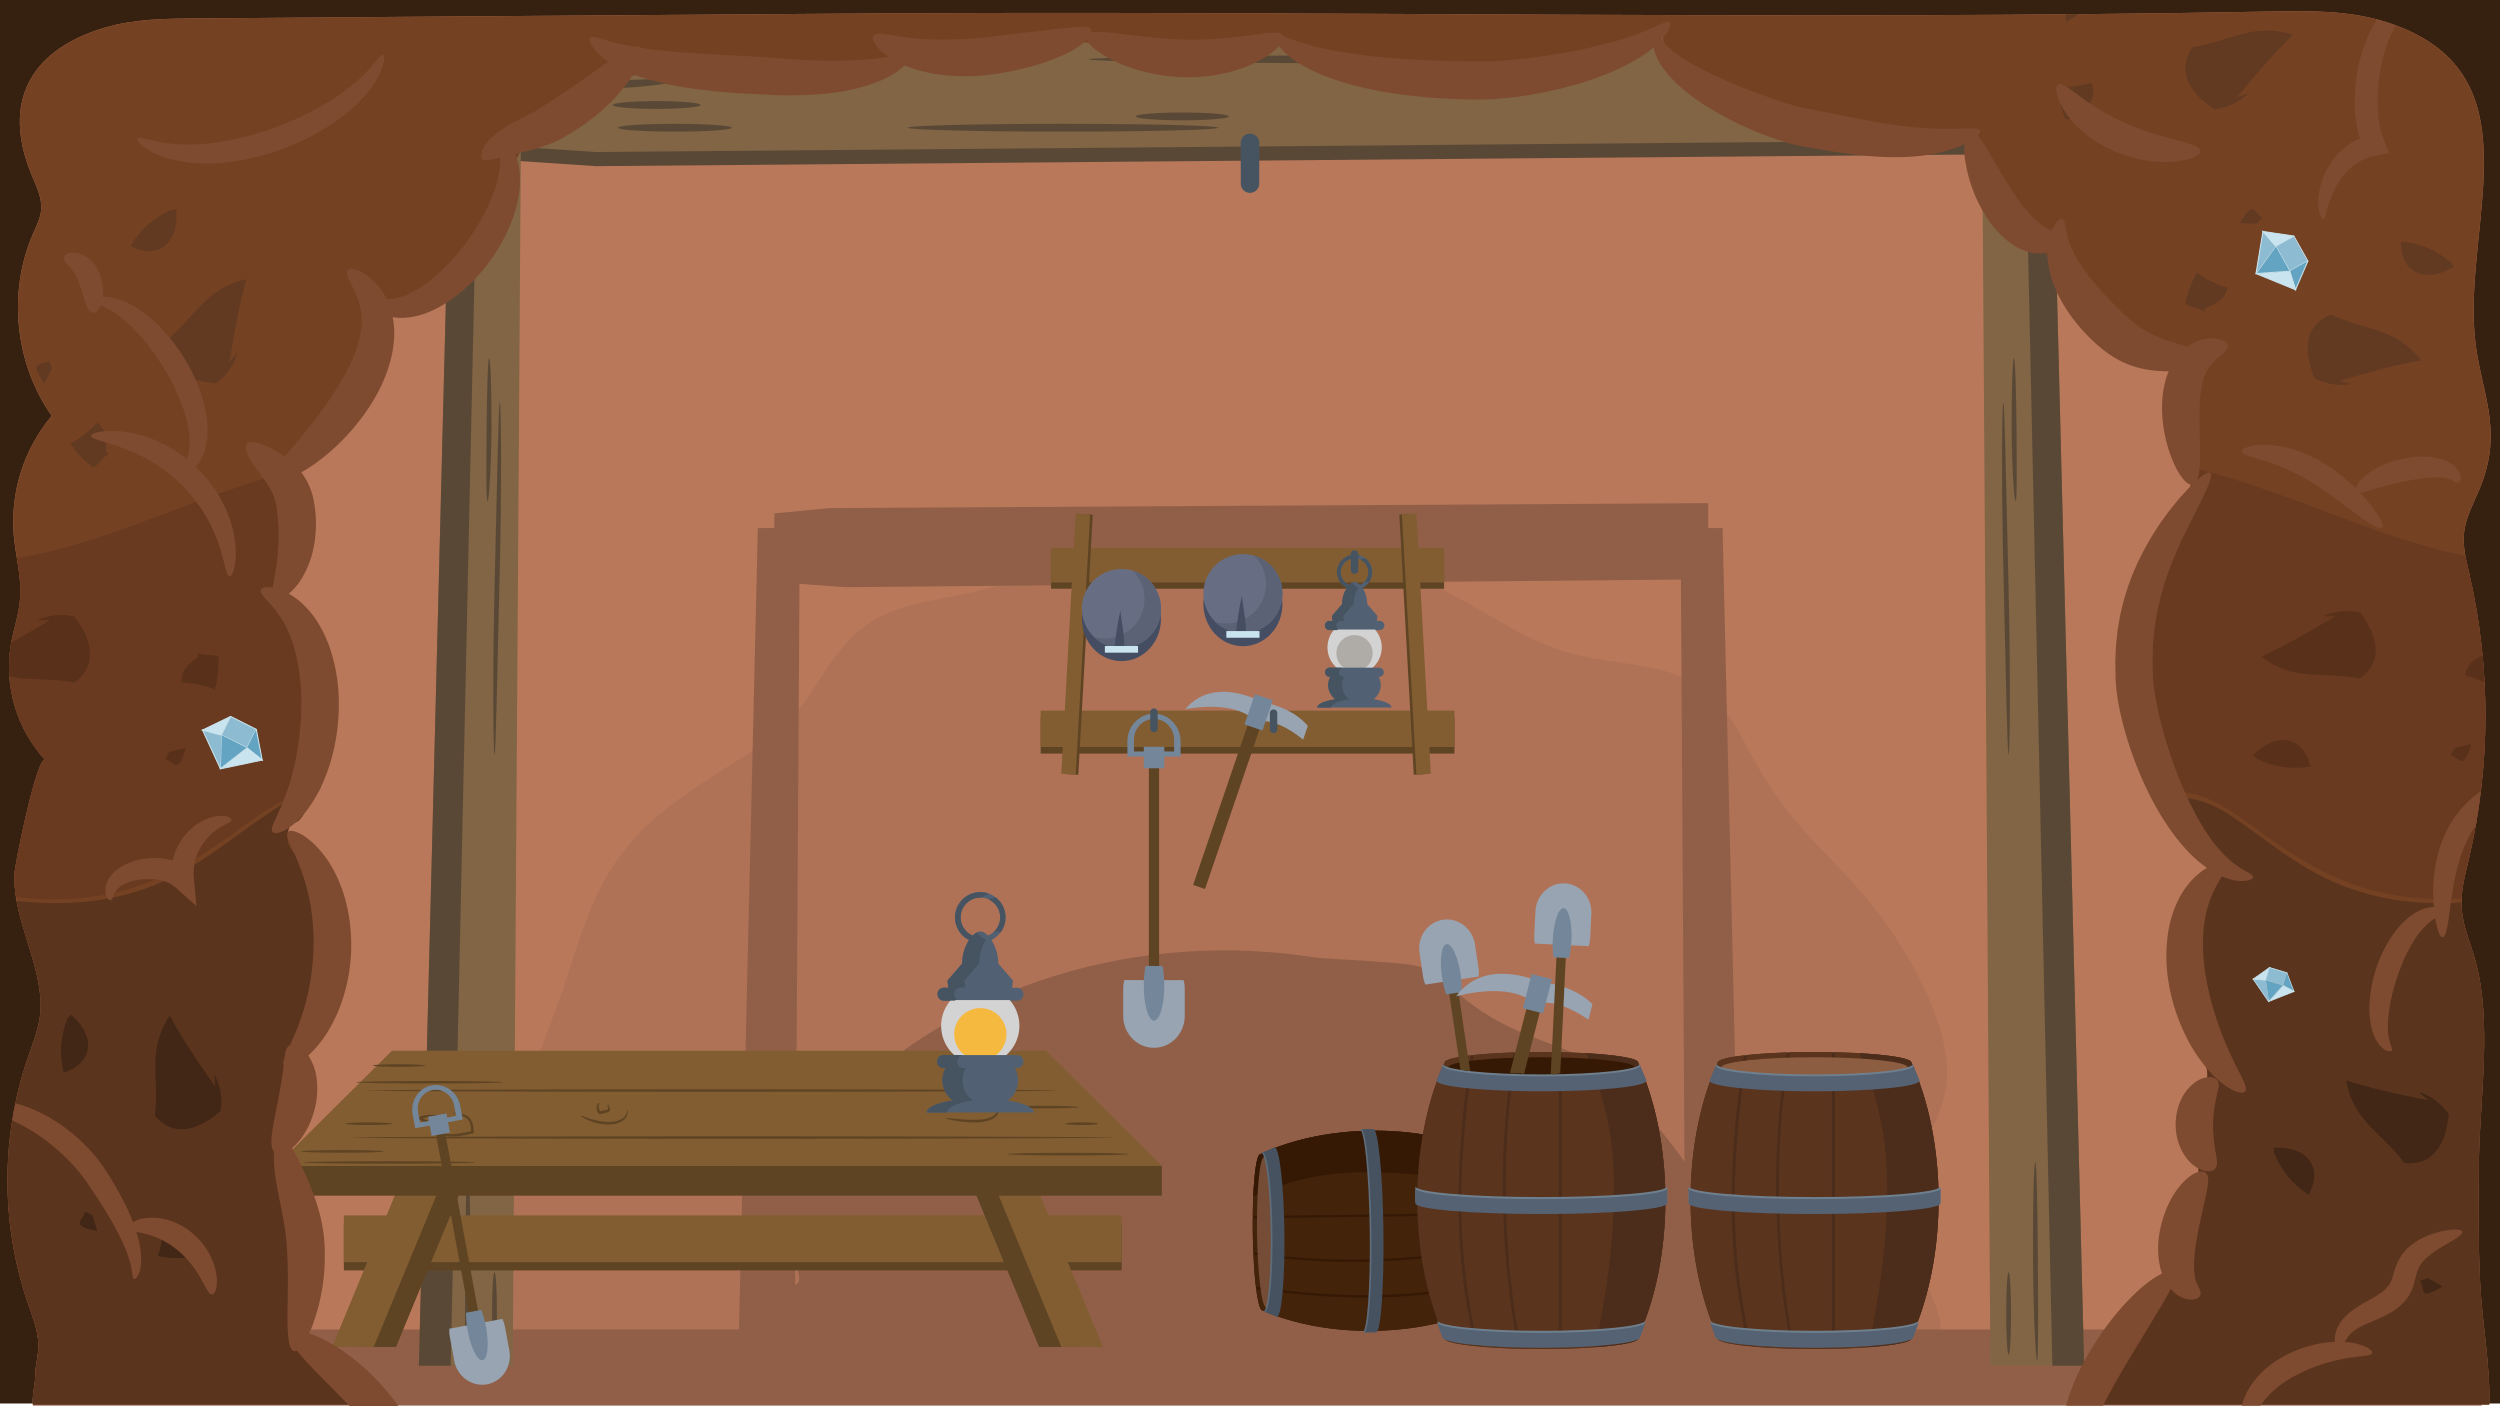 <svg id="Capa_1" data-name="Capa 1" xmlns="http://www.w3.org/2000/svg" xmlns:xlink="http://www.w3.org/1999/xlink" viewBox="0 0 1920 1080"><defs><clipPath id="clip-path"><path d="M25.34,1080c-1-8.54,1.8-16,1.8-24.2,0-8,2.77-15.74,2.4-23.68-.53-11-4.8-21.51-8.4-32a291.94,291.94,0,0,1,.23-187.78c4.49-13,10-26.07,9.89-39.86-.15-33.72-20.16-64.29-20.38-99.43-.08-7.5,18.06-95.62,24-89.17a105.66,105.66,0,0,1-26.53-88.8c2.1-11.91,6.22-23.45,7.12-35.44,1.2-16.11-3.37-32.07-4.87-48.11a126.27,126.27,0,0,1,29.15-92.16c-28.33-40.09-34-95.17-14.32-140,2.55-5.84,5.55-11.69,6.15-18,.9-9.89-4.12-19.19-7.87-28.4-22.1-55-.3-94.72,56.5-111.65,22.85-6.82,47.06-7,70.88-7.19q85.32-.67,170.55-1.28Q482.35,11.7,643.08,10.5c366.79-2.7,733.73,5.32,1100.22-1.65,30.12-.6,60.84-1,89.54,8.17,116.3,37.31,60.32,150.24,67.59,239.33,3.52,43.54,23.6,71.64,3.9,119.07-4.65,11.16-10.79,22.1-12,34.17-1,10.26,1.65,20.53,4,30.64a484,484,0,0,1-.37,220.08c-2.92,12.21-6.29,24.58-5.47,37.09.9,13.86,6.89,26.9,10.57,40.31,12.88,46.31,3.74,104,2.77,151.59-.68,31.84-.6,63.77.9,95.61,1.5,31.47,7.94,63.24,7,94.57" style="fill:none"/></clipPath></defs><rect y="-0.2" width="1920" height="1078.08" style="fill:#362111"/><g id="Layer_1" data-name="Layer 1"><g style="clip-path:url(#clip-path)"><g id="Layer_1-2" data-name="Layer 1"><path d="M38.68-.37a1.89,1.89,0,0,1-3.08.6L35-.37H-1v1079H1917.29V-.37Z" style="fill:#ba785a"/><path d="M1479.46,987.08c-6.14-10.86-13.26-21.5-17.15-33.49a64.62,64.62,0,0,1-.6-36.79c6.81-25.63,24-47,30.94-72.46,7.95-28.85-3.22-61.29-15.66-87.3-13.71-28.54-32.07-54.92-53.27-78.45-18.51-20.53-38.74-39.11-55.08-61.52a353.71,353.71,0,0,1-22.78-35.67c-7-12.36-12.81-25.62-21.65-36.79-13.27-16.71-30.8-26.07-51.41-30.79-25.32-5.85-51.93-6.45-76.5-15.22-28.1-10-52.75-26.75-78.83-40.83-14.39-7.8-29.15-15.51-45.33-18.59-15.74-3-31.78-2.47-47.59-.45-30.94,4-62.34,13.19-93.81,10.72-31.1-2.47-61.29-17.76-92.77-15.29-33.49,2.63-65,15.21-97.71,22-24,5-50.35,8-71.48,21.51-24.43,15.58-36.49,41.74-53,64.37-7.87,10.64-16.79,20.38-27.73,27.79-11.31,7.65-22.93,14.84-34.39,22.26-18.88,12.21-38.07,24.5-54.7,39.86a174.83,174.83,0,0,0-39,52.08c-13.78,28-21.2,58.9-32.07,88.12-12,32.3-24.95,64.37-33.27,97.86-4,16.26-6.07,32.9-10.26,49.16s-9.82,33.12-10,50.2c-.15,15.36,4.19,29.3,8.84,43.76,2.77,8.62,4.64,17.09,4.72,25.7,5.32,12.29,6.74,26.08,6.52,39.79H1476.17c1.35-2.47,2.62-4.94,3.89-7.49,6.45-13.49,10.72-28.1,11-43.09S1486.66,1000,1479.46,987.08Z" style="fill:#b07256"/><rect x="-1.04" y="1021.03" width="1906.94" height="58.45" style="fill:#915f48"/><path d="M610,1025.75a71.35,71.35,0,0,0,17.24,27c7.19,7,15.51,12.36,23.75,18.13,3.82,2.63,7.72,5.25,11.69,7.72h611c.53-1,1.13-2,1.65-2.92,4.57-8.47,7.64-17.31,11.17-26.23,4-9.81,8.69-19.33,13.41-28.85,9.36-18.88,20.75-39.56,20.45-61-.22-19.56-8.31-38.22-18.5-54.93-10.64-17.45-23.68-33.41-37-49.08-6.14-7.26-11.84-15.13-18.51-21.95a101.68,101.68,0,0,0-22-16.94c-15.66-9-32.89-14.53-49.68-21.2-17.31-6.89-33.27-15.44-47.8-26.83-5.62-4.42-10.72-9.21-16-14-3.9-3.67-8-7.19-13-9.52-6.74-3.14-14.38-4.42-21.8-5.09-12-1.05-24-2-36-2.7s-24-1.12-35.89-2.85c-10.79-1.57-21.65-2.77-32.59-3.52C888,725.2,803,742.81,730.6,783.57a397.94,397.94,0,0,0-51.86,34.62c-16,12.66-30.34,27-46.15,39.79-14.09,11.46-28.78,23.68-34.77,40.91a61.25,61.25,0,0,0-2.85,30.5c1.65,10,4.95,19.48,8.24,29,0,0,17.16,24.65,7.65,28.24-29.75,11.24,1.27,13.57-.53,20.24S607.63,1019.23,610,1025.75Z" style="fill:#915f48"/><polygon points="1322.93 405.54 1311.92 405.54 1311.92 393.48 1311.92 386.43 637.23 390.18 594.67 394.3 594.67 401.34 594.67 405.54 582.01 405.54 566.87 1048.08 581.63 1048.08 610.33 1048.08 614 448.4 649 450.95 1290.94 445.1 1294.61 1048.08 1323.31 1048.08 1338.07 1048.08 1322.93 405.54" style="fill:#915f48"/><polygon points="367.78 51.11 438.44 44.67 1557.32 38.97 1557.32 105.89 1528.47 118.55 457.92 127.62 367.78 121.62 367.78 51.11" style="fill:#5a4836"/><polygon points="367.78 40.25 438.44 33.8 1557.32 28.11 1557.32 95.02 1528.47 107.69 457.92 116.75 367.78 110.76 367.78 40.25" style="fill:#816544"/><path d="M1488.46,71.87c0,1.65,12.43,3,27.8,3s27.8-1.35,27.8-3-12.44-3-27.8-3S1488.46,70.22,1488.46,71.87Z" style="fill:#5a4836"/><path d="M1452.64,56.51c0,.82,5.32,1.57,13.86,2.32s20.31,1.72,33.65,2.17,25.77.15,34.61-1c1.13-.15,2.1-.22,3.15-.37s1.87-.37,2.77-.52c1.73-.38,3.15-.68,4.27-1.05,2.33-.6,3.38-1.2,3.23-1.58s-1.73-.6-4.2-.67a40.41,40.41,0,0,0-4.42,0c-.82,0-1.72.07-2.62.07s-2,0-3.08-.07c-8.39.07-20-.3-33-.68s-25.1-.75-33.94-.45S1452.64,55.68,1452.64,56.51Z" style="fill:#5a4836"/><path d="M1520.23,36.8c0,1.65,6.22,3,13.93,3s13.94-1.35,13.94-3-6.22-3-13.94-3S1520.23,35.15,1520.23,36.8Z" style="fill:#5a4836"/><path d="M474.48,98.09c0,1.65,19.56,3,43.76,3s43.76-1.35,43.76-3-19.56-3-43.76-3S474.48,96.45,474.48,98.09Z" style="fill:#5a4836"/><path d="M470.51,80.64c0,1.64,15.13,3,33.79,3s33.8-1.35,33.8-3-15.14-3-33.8-3S470.51,79,470.51,80.64Z" style="fill:#5a4836"/><path d="M418.81,65.27c0,1.58,23.22,3.23,52.22,2.48a305.57,305.57,0,0,0,36.87-3.07c9.22-1.5,14.61-3,14.24-3.75s-6.3-.75-15.59-.38-22,.75-36.12,1.28C442.18,62.5,418.81,63.55,418.81,65.27Z" style="fill:#5a4836"/><path d="M697.18,98.09c0,1.65,53.42,3,119.29,3s119.29-1.35,119.29-3-53.43-3-119.29-3S697.18,96.45,697.18,98.09Z" style="fill:#5a4836"/><path d="M872.14,89.4c0,1.65,16,3,35.82,3s35.82-1.35,35.82-3-16-3-35.82-3S872.14,87.75,872.14,89.4Z" style="fill:#5a4836"/><path d="M836.33,45.57c0,.82,23.15,1.57,60.54,2.1s89.09.89,146.19.89,108.8-.29,146.19-.89,60.55-1.28,60.55-2.1-23.16-1.58-60.55-2.1-89.09-.9-146.19-.9-108.8.3-146.19.9S836.33,44.74,836.33,45.57Z" style="fill:#5a4836"/><polygon points="1528.62 1048.9 1600.63 1048.9 1575.53 57.48 1522.03 57.48 1528.62 1048.9" style="fill:#816544"/><polygon points="1575.53 57.48 1600.63 1048.9 1576.2 1048.9 1554.62 57.48 1575.53 57.48" style="fill:#5a4836"/><path d="M1564.44,1044.63c-1,.3-2.78-33.72-3.08-76s.68-76.28,1.73-76.28,1.8,34.09,2,76.06S1565.56,1044.33,1564.44,1044.63Z" style="fill:#5a4836"/><ellipse cx="1542.63" cy="1008.74" rx="1.87" ry="31.7" style="fill:#5a4836"/><path d="M1546.68,275c1,0,1.8,24.65,2,54.85s.45,54.62-.67,55.07-2.78-24.05-3.08-54.77C1544.8,299.66,1545.7,275,1546.68,275Z" style="fill:#5a4836"/><path d="M1538.51,308.88c1.12.07,2,60.39,3.9,135s1.12,135.85.22,135.7c-1.12-.07-2-60.39-3.89-134.95S1537.61,308.73,1538.51,308.88Z" style="fill:#5a4836"/><polygon points="393.78 1048.9 321.69 1048.9 346.87 57.48 400.37 57.48 393.78 1048.9" style="fill:#816544"/><polygon points="346.87 57.48 321.69 1048.9 346.12 1048.9 367.78 57.48 346.87 57.48" style="fill:#5a4836"/><path d="M358,1044.63c1,.3,2.77-33.72,3.07-76s-.67-76.28-1.72-76.28-1.8,34.09-2,76.06S356.84,1044.33,358,1044.63Z" style="fill:#5a4836"/><path d="M379.77,1040.44c1.05,0,1.87-14.17,1.87-31.7s-.82-31.7-1.87-31.7-1.88,14.17-1.88,31.7S378.79,1040.44,379.77,1040.44Z" style="fill:#5a4836"/><path d="M375.72,275c-1.05,0-1.8,24.65-2,54.85s-.45,54.62.67,55.07,2.77-24.05,3.07-54.77C377.59,299.66,376.69,275,375.72,275Z" style="fill:#5a4836"/><path d="M383.89,308.88c-1.13.07-2,60.39-3.9,135s-1.12,135.85-.22,135.7c1.12-.07,2-60.39,3.89-134.95S384.79,308.73,383.89,308.88Z" style="fill:#5a4836"/><rect x="264.07" y="939.8" width="597.43" height="35.89" style="fill:#5f4424"/><rect x="264.07" y="933.43" width="597.43" height="35.89" style="fill:#825d31"/><polygon points="304.01 1034.44 272.24 1034.44 326.12 904.21 357.89 904.21 304.01 1034.44" style="fill:#5f4424"/><polygon points="287 1034.44 255.23 1034.44 309.11 904.21 340.88 904.21 287 1034.44" style="fill:#825d31"/><polygon points="304.01 1034.44 272.24 1034.44 326.12 904.21 357.89 904.21 304.01 1034.44" style="fill:#5f4424"/><polygon points="287 1034.44 255.23 1034.44 309.11 904.21 340.88 904.21 287 1034.44" style="fill:#825d31"/><polygon points="798.11 1034.44 829.88 1034.44 776 904.21 744.23 904.21 798.11 1034.44" style="fill:#5f4424"/><polygon points="815.12 1034.44 846.89 1034.44 793.01 904.21 761.24 904.21 815.12 1034.44" style="fill:#825d31"/><polygon points="798.11 1034.44 829.88 1034.44 776 904.21 744.23 904.21 798.11 1034.44" style="fill:#5f4424"/><polygon points="815.12 1034.44 846.89 1034.44 793.01 904.21 761.24 904.21 815.12 1034.44" style="fill:#825d31"/><polygon points="211.92 895.44 892.3 895.44 803.21 806.95 301.01 806.95 211.92 895.44" style="fill:#825d31"/><rect x="211.92" y="895.44" width="680.38" height="22.85" style="fill:#5f4424"/><path d="M856.18,873.64a11,11,0,0,0-1.5-.08c-1,0-2.47-.07-4.42-.07-3.89-.08-9.66-.08-17.08-.23-14.84-.07-36.34-.15-62.87-.3-53.13-.15-126.48-.3-207.49-.3s-154.35.15-207.48.3c-26.53.15-48,.23-62.87.3-7.42.08-13.19.15-17.08.23-1.95.07-3.45.07-4.42.07a11,11,0,0,0-1.5.08,12.53,12.53,0,0,0,1.5.07c1,0,2.47.08,4.42.08,3.89.07,9.66.07,17.08.22,14.84.08,36.34.23,62.87.3,53.13.15,126.48.3,207.48.3s154.36-.15,207.49-.3c26.53-.15,48-.22,62.87-.3,7.42-.07,13.19-.15,17.08-.22,2-.08,3.45-.08,4.42-.08A5,5,0,0,0,856.18,873.64Z" style="fill:#5f4424"/><path d="M813.62,837.52a9.83,9.83,0,0,0-1.35-.07c-.9,0-2.25-.08-4-.08-3.53-.07-8.77-.07-15.51-.22-13.42-.15-32.9-.23-57-.3-48.11-.15-114.57-.3-187.93-.3s-139.82.15-187.93.3c-24.05.07-43.54.22-57,.3q-10.11.11-15.51.22c-1.8.08-3.15.08-4.05.08a9.75,9.75,0,0,0-1.34.07,8.55,8.55,0,0,0,1.34.08c.9,0,2.25.07,4.05.07,3.52.08,8.77.08,15.51.23,13.41.15,32.9.22,57,.3,48.11.15,114.57.3,187.93.3s139.82-.15,187.93-.3c24.05-.08,43.53-.23,57-.3q10.11-.12,15.51-.23c1.79-.07,3.14-.07,4-.07A8.62,8.62,0,0,0,813.62,837.52Z" style="fill:#5f4424"/><path d="M747.76,850.26c-.08-.15-.38-.15-1-.15s-1.42.22-2.47.3l-1.72.22a15,15,0,0,1-2,.15,18.82,18.82,0,0,1-2.18.15,21,21,0,0,1-2.32.15c-6.44.3-11.76.68-11.69,1.28,0,.3,1.35.52,3.45.75a59.72,59.72,0,0,0,8.39.07,35.66,35.66,0,0,0,8.32-1.35,11.28,11.28,0,0,0,2.4-1C747.53,850.63,747.76,850.41,747.76,850.26Z" style="fill:#5f4424"/><ellipse cx="733.89" cy="843.89" rx="3.22" ry="1.05" style="fill:#5f4424"/><path d="M766.86,850.26c-.07,0-.15.15-.22.45s-.15.75-.3,1.27a8.49,8.49,0,0,1-2.25,3.9c-.3.37-.75.6-1.12,1a9.07,9.07,0,0,1-1.43.83A20.68,20.68,0,0,1,758.1,859a37.68,37.68,0,0,1-8.62,1c-3.15.08-6.14-.07-8.84-.22s-5.17-.45-7.27-.6c-4.12-.38-6.74-.6-6.74-.3s2.47,1,6.59,1.72c2,.37,4.5.75,7.27,1a70,70,0,0,0,9.06.45,34.36,34.36,0,0,0,9.07-1.28,15.26,15.26,0,0,0,3.82-1.57,11.4,11.4,0,0,0,1.58-1c.45-.45.9-.75,1.27-1.2a8.11,8.11,0,0,0,2-4.79,4.23,4.23,0,0,0-.07-1.43C767,850.41,766.94,850.26,766.86,850.26Z" style="fill:#5f4424"/><path d="M341.63,854.53c-.15-.07-.53.3-1.2,1s-1.58,1.73-2.78,2.85a9.63,9.63,0,0,1-4.79,2.47c-.23,0-.53.08-.75.08h-.82a13.29,13.29,0,0,1-1.65-.23l-1.73-.44a17.53,17.53,0,0,1-1.72-.68l-1.42-.67h0l.37-.15c.3-.08.53-.15.75-.23a55.81,55.81,0,0,1,5.77-1c3.37-.37,5.55-.52,5.55-.82s-2.1-.6-5.62-.6a32.47,32.47,0,0,0-6.15.6l-.9.22-.45.15c-.22.08-.52.15-.75.23-1,.45-2.17.9-3.29,1.35,1,.6,2,1.2,3.14,1.8.68.37.83.44,1.13.59l.9.45a18.24,18.24,0,0,0,1.87.75,17.07,17.07,0,0,0,2,.53,9.11,9.11,0,0,0,1.95.15h1c.3-.08.6-.08,1-.15a9.37,9.37,0,0,0,3.3-1.35,11.53,11.53,0,0,0,2.25-2,19.79,19.79,0,0,0,2.4-3.45C341.55,855.13,341.78,854.61,341.63,854.53Z" style="fill:#5f4424"/><path d="M348,854.53c0,.15.67.45,1.87.9s3.15.9,5.24,1.72a14.33,14.33,0,0,1,3.15,1.73,7.92,7.92,0,0,1,2.4,3.14,16.17,16.17,0,0,1,1,4.42c0,.38.07.83.07,1.2v1h0c-.45.07-.82.22-1.27.3a77.16,77.16,0,0,1-9.82,1.8,43,43,0,0,1-8.09.15c-4.57-.45-7.27-1.8-7.42-1.43-.07.15.53.6,1.73,1.2a21.3,21.3,0,0,0,5.47,1.72,33.82,33.82,0,0,0,8.46.3A57.78,57.78,0,0,0,361,870.94c.45-.07.9-.22,1.35-.3s.82-.22,1.27-.3l.15-.07c.08,0,.15,0,.08-.08v-1c0-.53-.08-1.13-.08-1.65a7.75,7.75,0,0,0-.15-1.35,16.62,16.62,0,0,0-1.27-5c-.23-.38-.38-.75-.6-1.12A8.85,8.85,0,0,0,361,859a9.71,9.71,0,0,1-.83-.9,8.25,8.25,0,0,0-.89-.75,13.57,13.57,0,0,0-3.68-1.73,46.7,46.7,0,0,0-5.54-1.12C348.82,854.38,348.07,854.38,348,854.53Z" style="fill:#5f4424"/><path d="M467.06,848.16c-.15,0-.3.3-.37.83a6.34,6.34,0,0,0,.3,2.24,1.83,1.83,0,0,1,.07.53c0,.07-.07.07-.07.15a1,1,0,0,0-.38.22c-.22.08-.45.15-.75.23-1.05.3-2.39.52-3.74.82l-1,.23h-.07l-.08-.08c-.07-.07-.15-.22-.22-.3a6.5,6.5,0,0,1-.38-.75,11,11,0,0,1-.67-2.84v-1.05a.36.36,0,0,1,.07-.23c0-.07,0-.07.08-.07s.3,0,.45.07h.3c.07,0,.07-.15,0-.3a1.1,1.1,0,0,0-.6-.52.87.87,0,0,0-.75.07,2,2,0,0,0-.53.6,4.78,4.78,0,0,0-.45,1.43,8.68,8.68,0,0,0,.3,3.52,5.56,5.56,0,0,0,.38,1,4,4,0,0,0,.3.53l.07.15.15.22.3.37c.23.23.38.6.75.45s.6-.07.9-.15l1.05-.22a29.6,29.6,0,0,0,3.9-1c.3-.15.6-.22.9-.37a3.79,3.79,0,0,0,1-.75,1.72,1.72,0,0,0,.3-1.35,3.56,3.56,0,0,0-.3-.9c-.45-.83-.67-1.42-.9-1.87C467.36,848.39,467.21,848.16,467.06,848.16Z" style="fill:#5f4424"/><path d="M482,852.36c-.07,0-.15.15-.22.45s-.15.67-.3,1.2a9.26,9.26,0,0,1-2,3.67,11.45,11.45,0,0,1-2.25,1.8,15.31,15.31,0,0,1-3.15,1.27,26.16,26.16,0,0,1-7.87.82,52.12,52.12,0,0,1-14.38-2.84c-3.6-1.28-5.7-2.33-5.92-2s1.79,1.73,5.32,3.38A39.43,39.43,0,0,0,466,863.6a24.63,24.63,0,0,0,8.54-1.05A14.72,14.72,0,0,0,478,860.9a9.08,9.08,0,0,0,2.47-2.32,8.57,8.57,0,0,0,1.73-4.5,3.28,3.28,0,0,0-.08-1.27C482.12,852.51,482.05,852.36,482,852.36Z" style="fill:#5f4424"/><path d="M866.82,886.38c0-.3-5.24-.53-13.71-.75s-20.16-.3-33-.3-24.58.15-33.05.3-13.71.45-13.71.75,5.24.52,13.71.75,20.16.3,33.05.3,24.57-.15,33-.3S866.82,886.68,866.82,886.38Z" style="fill:#5f4424"/><ellipse cx="830.63" cy="863" rx="12.74" ry="1.05" style="fill:#5f4424"/><path d="M828.53,850.26c0-.3-3.67-.53-9.66-.75s-14.24-.3-23.31-.3-17.31.15-23.3.3-9.67.45-9.67.75,3.67.52,9.67.75,14.24.3,23.3.3,17.31-.15,23.31-.3S828.53,850.56,828.53,850.26Z" style="fill:#5f4424"/><path d="M386.29,831.15c0-.15-1.58-.3-4.43-.37s-7-.23-12.06-.3c-10.19-.15-24.28-.3-39.86-.3s-29.68.15-39.87.3c-5.09.07-9.21.22-12.06.3s-4.42.22-4.42.37,1.57.3,4.42.38,7,.22,12.06.3c10.19.15,24.28.3,39.87.3s29.67-.15,39.86-.3c5.1-.08,9.22-.23,12.06-.3A29.23,29.23,0,0,0,386.29,831.15Z" style="fill:#5f4424"/><ellipse cx="306.56" cy="818.34" rx="20.23" ry="1.05" style="fill:#5f4424"/><ellipse cx="283.18" cy="863" rx="18.06" ry="1.05" style="fill:#5f4424"/><path d="M365,892.75c0-.15-1.87-.3-5.17-.38s-8.16-.22-14.16-.3c-11.91-.15-28.4-.3-46.61-.3s-34.69.15-46.6.3c-6,.08-10.79.23-14.16.3s-5.18.23-5.18.38,1.88.3,5.18.37,8.16.23,14.16.3c11.91.15,28.4.3,46.6.3s34.7-.15,46.61-.3c6-.07,10.79-.22,14.16-.3S365,892.9,365,892.75Z" style="fill:#5f4424"/><path d="M294.87,884.28c0-.3-3.6-.53-9.37-.75s-13.71-.3-22.55-.3-16.79.15-22.56.3-9.36.45-9.36.75,3.59.52,9.36.75,13.72.3,22.56.3,16.78-.15,22.55-.3S294.87,884.58,294.87,884.28Z" style="fill:#5f4424"/><path d="M720,763.56a4.86,4.86,0,0,0,4.72,5h8.69a24.93,24.93,0,0,0,39,0H781a5,5,0,0,0,0-10H777.2a23.07,23.07,0,0,0,.68-5.62l-11.24-13a32.92,32.92,0,0,0-5.25-18,19.41,19.41,0,1,0-17.23,0,33.61,33.61,0,0,0-5.25,18l-11.24,13a23.07,23.07,0,0,0,.68,5.62h-3.82A4.84,4.84,0,0,0,720,763.56Zm38.89-45c-2-2-4.13-3.22-5.92-3.22s-4,1.2-5.92,3.22a15.21,15.21,0,1,1,21.13-14A15.47,15.47,0,0,1,758.85,718.53Z" style="fill:#516173"/><path d="M775.48,768.06a30.05,30.05,0,1,1-52.68,19.78,30.29,30.29,0,0,1,7.42-19.78Z" style="fill:#d3d3d3"/><circle cx="752.88" cy="794.29" r="20.08" transform="translate(-341.13 765.01) rotate(-45)" style="fill:#f5b940"/><path d="M731.65,845.16a19.36,19.36,0,0,1-7.87-15.51,19.72,19.72,0,0,1,2.4-9.36h-1.5a5,5,0,0,1,0-10H781a5,5,0,0,1,0,10h-1.5a19.51,19.51,0,0,1,2.39,9.36,19.16,19.16,0,0,1-7.86,15.51c11.91,1.88,19.85,5.32,19.85,9.22h-82.2C711.71,850.48,719.73,847,731.65,845.16Z" style="fill:#516173"/><path d="M761.09,717.33c-.45.38-.9.75-1.34,1.2l-.45-.23A19.65,19.65,0,0,0,761.09,717.33Z" style="fill:#465361"/><path d="M759.3,690.8a15.57,15.57,0,0,1,5.62-1.42,19.31,19.31,0,0,1,3.52,26.68,5.65,5.65,0,0,0-2.7-.75,6.2,6.2,0,0,0-3.37,1.12,15.18,15.18,0,0,0,5.77-11.91A15.34,15.34,0,0,0,759.3,690.8Z" style="fill:#465361"/><path d="M757.5,717.33a6.72,6.72,0,0,1-1.2-.9C756.67,716.73,757.05,717,757.5,717.33Z" style="fill:#465361"/><path d="M724.68,758.54h3.82a23.07,23.07,0,0,1-.68-5.62l11.24-13a32.92,32.92,0,0,1,5.25-18,19.36,19.36,0,0,1,8.62-36.72,18.49,18.49,0,0,1,6.44,1.13,21.69,21.69,0,0,0-5.62,3.07c-.22,0-.52-.07-.75-.07a15.21,15.21,0,0,0-5.92,29.22,13.09,13.09,0,0,1,3.22-2.47,18.7,18.7,0,0,0,7,5.77,33.55,33.55,0,0,0-5.24,18l-11.24,13a23.07,23.07,0,0,0,.67,5.62h-3.82a4.87,4.87,0,0,0-4.72,5,5.32,5.32,0,0,0,1.87,4c-.52.3-1,.68-1.5,1h-8.54a4.87,4.87,0,0,1-4.72-5A4.74,4.74,0,0,1,724.68,758.54Z" style="fill:#465361"/><path d="M731.65,845.16a19.36,19.36,0,0,1-7.87-15.51,19.72,19.72,0,0,1,2.4-9.36h-1.5a5,5,0,0,1,0-10h15.51a5,5,0,0,0,0,10h1.5a19.51,19.51,0,0,0-2.4,9.36,19.14,19.14,0,0,0,7.87,15.51c-11.92,1.88-19.86,5.32-19.86,9.22H711.79C711.71,850.48,719.73,847,731.65,845.16Z" style="fill:#465361"/><path d="M1646.64,244.14c.15.07.37-.08.6-.3l1-1a5,5,0,0,1,3.6-1.2,7.31,7.31,0,0,1,3.67,1.65c.82.68,1.35,1.28,1.65,1.13s.15-1-.6-2.1a6.27,6.27,0,0,0-1.73-1.73,5.6,5.6,0,0,0-2.84-1,5.78,5.78,0,0,0-3.08.6,4.38,4.38,0,0,0-1.79,1.72,4.17,4.17,0,0,0-.6,1.5C1646.49,243.84,1646.49,244.06,1646.64,244.14Z" style="fill:#482f14"/><path d="M1651.51,236.27a.48.48,0,0,0,.52-.08c.15-.07.23-.15.38-.22a3.78,3.78,0,0,1,.52-.23,2.63,2.63,0,0,1,2.47,0,6,6,0,0,1,2.1,2c.53.67.83,1.2,1.13,1.12s.45-.67.22-1.72a5.16,5.16,0,0,0-.75-1.65,4.32,4.32,0,0,0-1.72-1.57,3.85,3.85,0,0,0-2.55-.38,4.75,4.75,0,0,0-1,.45,2.9,2.9,0,0,0-.67.6,3.9,3.9,0,0,1-.45.6c-.08.15-.15.37-.23.52S1651.36,236.19,1651.51,236.27Z" style="fill:#482f14"/><path d="M38.68-.37a1.89,1.89,0,0,1-3.08.6L35-.37H-1v1079H299.21c-18.13-22.85-54.17-37.54-76.58-48.7,9-24.73,18-49.46,18-76.43s-24.73-47.21-27-67.44c-2.25-11.24,15.74-24.73,18-36,2.24-13.49-6.75-22.48-4.5-31.47,4.5-29.23,29.22-51.7,33.72-80.93,4.5-33.72-11.24-47.21-29.22-76.43-20.24-31.47-11.24-36,0-69.68,9-20.24,15.73-47.21,13.48-69.69-2.24-27-27-45-31.47-67.44-2.25-20.23,15.74-38.22,18-60.69,0-9-9-27-9-29.23,2.25-15.73,42.49-32.67,47-48.48,5.92-14.09-2.1-53.2,25.4-71.56,12.51-8.32,45.93-22.85,60.92-37.84,18-18,40.61-110.22,67.59-114.72,24.72-2.25,53.12-39.86,82.35-37.62,22.48,2.25,42.71,2.25,62.94,2.25,29.22,0,56.2,0,83.17-6.74,60.7-11.24,49.46,9,110.15-9,13.49-6.75,74.11-6,56.2-9-19.93-3.38,60.7,4.49,67.44,11.23C906,58.83,960,25.11,984.69,31.86c60.69,20.23,123.64,20.23,186.58,20.23,39.19,0,74.11-10.49,108.88-27.5-28.1,19.85,148.59,115.47,229.14,74.18,0,0,110.45,211,193.17,173.77-21.43,13.33-31.92,32.29-29.9,58.29,0,13.49,11.24,24.73,11.24,36-2.24,15.74-11.24,18-20.23,33.72-20.23,40.46-20.23,96.66-15.73,139.37,4.49,27,11.24,54,24.72,76.43,6.75,11.24,24.73,29.23,27,40.47,4.5,20.23-2.25,15.73-9,36-13.49,24.73-22.48,42.71-15.74,71.94,4.5,18,22.48,47.2,20.23,65.19-2.24,11.24-15.73,18-18,33.72,0,15.73,11.24,20.23,11.24,33.72,2.25,22.48,2.25,9-4.5,29.22-2.24,11.24-13.48,24.73-18,36-11.24,36-20.23,40.46-40.46,69.68-11.39,13-13.34,31.92-17.84,46.46h309.55V-.37Z" style="fill:#754123"/><path d="M103,681.51C130.32,673,154.9,657.53,178,641c15.66-11.24,29.22-22.41,46-28.55,2.1-5.7,4.8-12.37,7.65-20.91,9-20.23,15.73-47.21,13.48-69.69-2.24-27-27-45-31.47-67.43-2.25-20.24,15.74-38.22,18-60.7,0-9-9-27-9-29.22a13,13,0,0,1,.75-2.78c-25.32,6.52-50.28,15.44-75.15,24.58C101,403.74,50.67,425-.51,430.34V687c1.57.3,3.07.53,4.64.83C37.25,693.05,71,691.55,103,681.51Z" style="fill:#693a20"/><path d="M-.51,690.21v388.44H299.21c-4.49-14.54-50.12-37.61-61.44-50.65-20.23-29.23,17.16-23.53,5.92-59.5-4.5-11.24-8.69-30.8-10.94-42-6.74-20.23-17.53-18.58-15.29-41.06,0-13.49,17.84-14.61,17.84-30.35-2.25-15.73-11.54-13.93-13.79-25.17-2.25-18,15.74-47.21,20.23-65.19,6.75-29.23,22.56-57.92,9.07-82.65-6.74-20.23-34-22.93-29.52-43.16,2.24-11.24,5.17-2.25,11.91-13.49.9-1.5,12.44-19.33,13.26-20.83-14.38.9-28.32,12.21-41.21,20.68-23.9,15.74-45.11,34.17-70.81,47.36C91.05,694.78,45.5,697-.51,690.21Z" style="fill:#5b341d"/><path d="M1768.4,386.28c-28.32-10.41-56.8-20.6-85.87-27.2a23,23,0,0,1,1.42,7.64c-2.25,15.74-11.24,18-20.23,33.72-20.23,40.47-20.23,96.67-15.73,139.38,3.89,23.6,9.59,47.13,19.93,67.74,1.5.07,3.07.15,4.57.3,27.27,2.54,44.73,17.6,66.16,33,23.08,16.56,47.66,32,74.94,40.54,32.07,10,65.79,11.54,98.9,6.22,1.58-.23,3.15-.53,4.65-.83V430.34C1866,425,1815.68,403.74,1768.4,386.28Z" style="fill:#693a20"/><path d="M1782.19,672.52c-25.7-13.19-46.83-31.62-70.81-47.36a83.05,83.05,0,0,0-41.29-13.41c.83,1.5,1.72,3,2.55,4.5,6.74,11.24,24.73,29.22,27,40.46,4.5,20.23-2.24,15.74-9,36-13.49,24.73-22.48,42.71-15.73,71.93,4.49,18,22.48,47.21,20.23,65.19-2.25,11.24-15.74,18-18,33.72,0,15.74,11.24,20.23,11.24,33.72,2.25,22.48,2.25,9-4.49,29.22-2.25,11.24-13.49,24.73-18,36-11.24,36-20.23,40.47-40.46,69.69-11.39,13-13.34,31.92-17.83,46.46h309.54V690.21C1871.21,697,1825.65,694.78,1782.19,672.52Z" style="fill:#5b341d"/><path d="M1709.43,664.35c-.52-.82-1.57-1.35-3.3-1.35a7.65,7.65,0,0,0-1.35.08c-.45.07-1,.15-1.57.22s-1.12.23-1.72.45-1.28.45-2,.68a38.05,38.05,0,0,0-9.07,5.09,56.42,56.42,0,0,0-10,9.82,65.26,65.26,0,0,0-8.77,14.54c-.67,1.35-1.19,2.84-1.79,4.27s-1.13,3-1.58,4.49a93.34,93.34,0,0,0-2.47,9.52,120.5,120.5,0,0,0-.3,42.49A145.27,145.27,0,0,0,1678,794.21a122.62,122.62,0,0,0,18.59,28.32c6.52,7.27,13,12.07,18,14.54s8.54,2.62,9.74,1,.23-4.72-1.87-9.14-5.4-10.42-8.92-18a264.85,264.85,0,0,1-10.86-27,223.54,223.54,0,0,1-8.62-34.09,145.94,145.94,0,0,1-1.87-34,89.27,89.27,0,0,1,5.62-26.08,108.9,108.9,0,0,1,8.61-16.71C1709.06,669.07,1710.48,666.08,1709.43,664.35Z" style="fill:#7f4b30"/><path d="M1703.44,830.7a5.12,5.12,0,0,0-2-2.25,8,8,0,0,0-1.58-.75c-.3-.07-.6-.22-1-.29s-.68-.08-1-.15a12,12,0,0,0-2.4,0,21.5,21.5,0,0,0-2.7.52,21.82,21.82,0,0,0-6.06,2.85,33.42,33.42,0,0,0-11.17,12.89,44.77,44.77,0,0,0-3.37,9.21,51.71,51.71,0,0,0-1.28,10.27,49.63,49.63,0,0,0,1,10.19,42.13,42.13,0,0,0,3.07,9.14c2.7,5.62,6.37,10.27,10.34,13.11,1,.68,2,1.35,2.92,1.88a19.27,19.27,0,0,0,2.85,1.27,25,25,0,0,0,2.7.75,14.26,14.26,0,0,0,2.4.22,5,5,0,0,0,1-.07,3.94,3.94,0,0,0,1-.23,8.79,8.79,0,0,0,1.65-.59,4.79,4.79,0,0,0,2.1-2.1,7.78,7.78,0,0,0,.75-2.93V892c0-.3-.08-.53-.08-.83s-.07-.6-.07-.9a12.29,12.29,0,0,0-.3-1.72,17.31,17.31,0,0,0-.3-1.87c-.23-1.13-.38-2.48-.68-3.9-.45-2.62-.82-5.62-1.12-8.92-.15-1.65-.3-3.37-.38-5.17s-.07-3.67-.07-5.54.15-3.75.22-5.47.3-3.45.53-5c.45-3.15.9-6,1.42-8.55.3-1.27.6-2.54.83-3.74l.45-1.8a13.21,13.21,0,0,0,.37-1.72c.08-.3.08-.6.15-.9s.08-.53.15-.83a10.43,10.43,0,0,0,.15-1.57A5.56,5.56,0,0,0,1703.44,830.7Z" style="fill:#7f4b30"/><path d="M1694.44,901.14a4.31,4.31,0,0,0-2.77-1.43,10,10,0,0,0-4.42.68c-3.37,1.2-7.34,4.05-11.16,8.17a63.75,63.75,0,0,0-10.57,16,84.55,84.55,0,0,0-7,22.18,67.62,67.62,0,0,0,.07,24.57,42.72,42.72,0,0,0,3.75,11.24,33,33,0,0,0,6.52,9.15,23.67,23.67,0,0,0,8,5.24,16.58,16.58,0,0,0,6.9,1.12c.45-.07.9-.07,1.35-.15s.82-.22,1.2-.29a6.38,6.38,0,0,0,1.87-.9,4.21,4.21,0,0,0,1.8-2.55c.45-2-.68-4.12-1.8-6.45a31.1,31.1,0,0,1-1.65-3.67,21.62,21.62,0,0,1-1-4.12,40.84,40.84,0,0,1-.45-4.94c-.08-1.88-.08-4.05,0-6.45a144.91,144.91,0,0,1,2-16.86c1-6.29,2.32-12.36,3.59-18s2.4-10.64,3.37-15a92.12,92.12,0,0,0,1.8-10.71,20.62,20.62,0,0,0-.07-3.82A6.43,6.43,0,0,0,1694.44,901.14Z" style="fill:#7f4b30"/><path d="M1614.57,1080.6c4.12-8.32,9.14-17.31,14.68-26.83,5.85-10,11.62-19.55,16.94-28.25s10-16.56,14-23.22,7-12.22,8.77-16.26a23.78,23.78,0,0,0,1.8-5.1,4.59,4.59,0,0,0-.3-3.37,3.39,3.39,0,0,0-3.23-1.28,16.67,16.67,0,0,0-6,1.5c-4.65,2-10.49,5.85-16.79,11.32a177.65,177.65,0,0,0-20.08,21,231.16,231.16,0,0,0-20.23,29.15,176.36,176.36,0,0,0-15.14,32.89c-.89,2.85-1.72,5.7-2.47,8.47Z" style="fill:#7f4b30"/><path d="M1697.44,363.13c-.82-.6-2.32-.15-4.5,1.2a39.21,39.21,0,0,0-3.74,2.77,53.07,53.07,0,0,0-4.65,4.2c-1.72,1.64-3.52,3.44-5.47,5.54s-4,4.42-6.14,6.89c-1.13,1.28-2.17,2.63-3.3,4s-2.25,2.84-3.45,4.34-2.32,3.07-3.52,4.72-2.4,3.3-3.59,5-2.4,3.6-3.6,5.47c-.6.9-1.2,1.88-1.8,2.85s-1.27,1.95-1.8,2.92c-2.32,4.05-4.79,8.25-7,12.74-.6,1.13-1.12,2.25-1.72,3.45-.3.6-.6,1.12-.9,1.72s-.53,1.2-.83,1.8c-1.05,2.4-2.17,4.87-3.22,7.34s-2,5.1-2.92,7.8c-.23.67-.53,1.34-.75,1.94l-.68,2c-.45,1.35-.82,2.77-1.27,4.12-.82,2.77-1.72,5.54-2.4,8.47s-1.42,5.77-2,8.76-1.05,6-1.57,9.07a46.11,46.11,0,0,0-.6,4.65c-.15,1.57-.38,3.14-.53,4.72-.07.75-.15,1.57-.22,2.39s-.15,1.58-.23,2.4c-.07,1.58-.15,3.15-.22,4.8-.15,3.22-.38,6.44-.23,9.66s.08,6.45.15,9.74c.08,1.65.15,3.53.3,5.18s.3,3.44.53,5.17a185.3,185.3,0,0,0,3.52,19.48c1.42,6.29,3.15,12.29,4.94,18.21a291.29,291.29,0,0,0,12.59,33c9.37,20.53,20.53,38,32.52,50.95a97.69,97.69,0,0,0,18.29,15.67,70.87,70.87,0,0,0,8.91,4.79,49.8,49.8,0,0,0,8.17,2.7,28.08,28.08,0,0,0,11.84.37,11.23,11.23,0,0,0,3-1.12,2.08,2.08,0,0,0,1-1.42,2.16,2.16,0,0,0-.83-1.5,17.82,17.82,0,0,0-2.4-1.65c-2.09-1.2-5-2.7-8.39-5a57.53,57.53,0,0,1-5.39-4.12,77.08,77.08,0,0,1-5.85-5.55A113.62,113.62,0,0,1,1695,640.08c-8.39-12.59-16.63-29.23-23.9-48.48-3.67-9.67-7-19.94-10-30.73-1.5-5.39-2.85-10.86-4-16.48s-2.25-11.24-2.92-16.79c-.15-1.42-.3-2.77-.45-4.12s-.22-2.62-.3-4c-.07-2.85-.15-5.7-.22-8.55s0-5.62.07-8.39c0-1.35.08-2.77.08-4.12,0-.67.07-1.35.07-2s.08-1.35.15-2c.08-1.35.23-2.69.3-4s.15-2.7.38-4c.37-2.63.67-5.25,1-7.87s.9-5.1,1.35-7.64,1-5,1.57-7.42c.3-1.2.6-2.48.83-3.67l.45-1.8c.15-.6.37-1.2.52-1.8.67-2.32,1.27-4.72,2-7l2.25-6.74c.15-.53.38-1.13.53-1.65s.37-1.05.6-1.65c.37-1.05.82-2.17,1.19-3.22,1.5-4.27,3.38-8.32,5-12.29.37-1,.82-2,1.27-2.92s.9-1.88,1.28-2.85c.9-1.88,1.65-3.75,2.55-5.47s1.72-3.52,2.54-5.25,1.58-3.37,2.48-4.94,1.57-3.15,2.32-4.72,1.5-3,2.25-4.42c1.5-2.85,2.77-5.55,4-8s2.4-4.72,3.29-6.82,1.8-4,2.48-5.62a34.51,34.51,0,0,0,1.5-4.35C1698.27,365.3,1698.27,363.73,1697.44,363.13Z" style="fill:#7f4b30"/><path d="M1710.93,265.72a4,4,0,0,0-1.5-2.78,11.29,11.29,0,0,0-4.35-2.24,22.37,22.37,0,0,0-7.19-.83,31.49,31.49,0,0,0-9.89,2,36.19,36.19,0,0,0-10.94,6.66,41.75,41.75,0,0,0-9,11.47,57.6,57.6,0,0,0-5.4,14c-.6,2.47-1.05,4.87-1.42,7.42a61.67,61.67,0,0,0-.68,7.49,101,101,0,0,0,2.48,27,98.77,98.77,0,0,0,6.67,20.3,51.13,51.13,0,0,0,7.64,12.52c2.47,2.7,4.79,4,6.67,3.44,3.89-1,5.47-8.84,5.62-20.15.15-5.7-.08-12.29-.23-19.41s-.37-14.76,0-22.25,1.28-14.09,2.85-19.11a30.83,30.83,0,0,1,6.14-11.69,45.61,45.61,0,0,1,4.28-4.2c1.49-1.27,2.92-2.39,4.19-3.44C1709.35,269.69,1711.08,267.74,1710.93,265.72Z" style="fill:#7f4b30"/><path d="M1583.84,168.08c-.82-.22-1.94.23-3.37,1.5a7.88,7.88,0,0,0-1.12,1.12,11.85,11.85,0,0,0-1,1.5c-.38.6-.75,1.13-1.12,1.8s-.68,1.35-1,2.1a40.21,40.21,0,0,0-3.3,11.31c-.15,1.05-.3,2.25-.38,3.38s-.07,2.32-.14,3.52.07,2.39.14,3.59.23,2.4.38,3.68c1.27,10,5,20.38,10.71,30.42a119.61,119.61,0,0,0,9.9,14.68,132.06,132.06,0,0,0,12.43,13.79c2.25,2.17,4.58,4.35,7,6.3a82.91,82.91,0,0,0,7.5,5.69,70.81,70.81,0,0,0,16.63,8.39,77.83,77.83,0,0,0,16.64,3.67c2.62.38,5.17.45,7.64.6s4.79.08,7,0a104.2,104.2,0,0,0,21.28-2.62c5.17-1.35,8.25-2.92,8.92-4.94s-1.42-4.13-5.55-6.3-10.49-4.19-18-6.44c-1.88-.53-3.83-1.2-5.85-1.8s-4-1.27-6.07-2a102.88,102.88,0,0,1-12.29-5.25,72.47,72.47,0,0,1-11.84-7.79c-1.87-1.43-3.89-3.3-5.92-5.1s-4-3.74-6.07-5.69c-4-4-7.94-7.94-11.53-11.92s-7-7.86-10-11.69a114.08,114.08,0,0,1-13.71-21.43c-.38-.82-.75-1.57-1.05-2.39a19.08,19.08,0,0,0-1-2.25c-.22-.75-.52-1.5-.75-2.17s-.45-1.43-.67-2.1a60.3,60.3,0,0,1-1.65-7.27c-.07-.53-.22-1-.3-1.57L1586,173c-.08-.45-.15-.9-.23-1.27s-.15-.75-.22-1.13A3.21,3.21,0,0,0,1583.84,168.08Z" style="fill:#7f4b30"/><path d="M1512.51,100.19c-1.65.68-2.92,3.22-3.52,7.42a57.25,57.25,0,0,0,.37,16.19,109.27,109.27,0,0,0,5.62,21.5,107.45,107.45,0,0,0,11.92,23.31,70.68,70.68,0,0,0,18,18.73c6.74,4.64,14.24,7.27,21.28,7.27a29.75,29.75,0,0,0,9.59-1.58,23.65,23.65,0,0,0,6.9-3.67,15.61,15.61,0,0,0,2.24-2,8.28,8.28,0,0,0,1.43-2,4.45,4.45,0,0,0,.67-3.15c-.45-1.8-2.47-2.47-5.24-3.22-1.35-.37-2.93-.82-4.57-1.35a38.85,38.85,0,0,1-5.18-2.32,49.64,49.64,0,0,1-11.83-9.52,129.32,129.32,0,0,1-13-16.48c-4.34-6.45-8.32-13-11.91-19s-6.75-11.62-9.59-16.26a79,79,0,0,0-7.42-10.8C1516,100.72,1514.16,99.52,1512.51,100.19Z" style="fill:#7f4b30"/><path d="M1272.05,24.21c-.37,0-.82.23-1.27.9a8.9,8.9,0,0,0-1.12,3.07,23.12,23.12,0,0,0,1.12,11.69A48.12,48.12,0,0,0,1278.5,54a93,93,0,0,0,13.19,13.79c10.34,8.92,23.6,17.31,38.74,25,7.56,3.83,15.73,7.42,24.27,10.72,4.27,1.65,8.7,3.22,13.27,4.65,2.24.74,4.57,1.42,7,2.09a69.61,69.61,0,0,0,7.57,1.73c9.22,1.65,18.21,3.29,27.13,4.64s17.46,2.48,25.77,3.22c16.64,1.43,32.08,1.13,45-.89s23.45-5.62,30.35-9.37,10.34-7.12,10-8.92c-.37-2-4.42-2.17-11.24-2s-16.56.6-28.47-.07a330.11,330.11,0,0,1-41.66-5.17c-7.87-1.35-16.11-3-24.73-4.72s-17.61-3.6-26.9-5.25c-1.88-.37-4-.82-6.15-1.42s-4.19-1.12-6.37-1.8c-4.19-1.27-8.39-2.62-12.51-4-8.24-2.77-16.11-5.7-23.53-8.62-14.83-5.92-28-11.91-38.44-17.76a126.07,126.07,0,0,1-13.49-8.61,49.31,49.31,0,0,1-8.69-7.95,31.8,31.8,0,0,1-4.19-6.22c-.45-.82-.83-1.57-1.13-2.09S1272.5,24.21,1272.05,24.21Z" style="fill:#7f4b30"/><path d="M979.59,27.43c-.67.68-.59,2.18.45,4.43l.45.89c.15.3.38.6.53.9a20.42,20.42,0,0,0,1.35,2,5.29,5.29,0,0,0,.82,1,10.53,10.53,0,0,0,1,1.05c.67.75,1.42,1.5,2.17,2.32a74.69,74.69,0,0,0,12.81,9.52,121.81,121.81,0,0,0,18.73,9c14.24,5.55,31.7,10,51.11,13a439,439,0,0,0,63.47,4.87h4.19c1.5,0,3-.07,4.42-.07s2.93-.15,4.35-.15,2.85-.15,4.27-.3c5.69-.37,11.16-1,16.56-1.72s10.57-1.58,15.66-2.55,10-2,14.84-3.15c19.25-4.57,36.19-10.56,49.9-17.31s24-14.31,29.9-21a29.33,29.33,0,0,0,2-2.48c.6-.82,1.13-1.49,1.58-2.24a24.9,24.9,0,0,0,2-4c.82-2.32.82-3.82,0-4.42s-2.25-.37-4.27.45c-1,.45-2.25.9-3.6,1.58-.67.3-1.42.67-2.17,1s-1.58.75-2.47,1.12A204.15,204.15,0,0,1,1239.23,32a409.8,409.8,0,0,1-47.73,10.2c-4.57.74-9.21,1.42-14,2s-9.67,1.2-14.61,1.65-10,.9-15.06,1.2c-1.28.07-2.55.15-3.75.15s-2.47.07-3.75.07h-7.79c-21.58-.15-42.11-1-60.54-2.4a435.22,435.22,0,0,1-48.49-6.14c-6.74-1.28-12.81-2.7-18-4.2s-9.59-2.92-13.19-4.19-6.44-2.4-8.54-3.08C981.84,26.76,980.34,26.76,979.59,27.43Z" style="fill:#7f4b30"/><path d="M834.23,27.43c-.83,1.8.45,4.43,3.59,7.57s8.1,6.75,14.77,10.27a104.93,104.93,0,0,0,11.24,5.09,117.88,117.88,0,0,0,13.48,4.35,135,135,0,0,0,32.45,4.57,128,128,0,0,0,32.89-3.52,120.74,120.74,0,0,0,13.79-4.27,95.63,95.63,0,0,0,11.39-5.32c6.74-3.75,11.69-7.57,14.61-10.94s4-6.07,3.07-7.8c-1.94-3.59-11.09-2.39-24.35-.52-3.3.45-7,.9-10.79,1.42s-7.94.9-12.21,1.2a274.85,274.85,0,0,1-27.88.9c-19.78-.45-38-3-51.62-4.64a117.24,117.24,0,0,0-16.79-1.2C837.82,24.74,835.05,25.64,834.23,27.43Z" style="fill:#7f4b30"/><path d="M670.88,27.43a3.68,3.68,0,0,0-.23,3.38,11.23,11.23,0,0,0,1.13,2.39,12.17,12.17,0,0,0,.82,1.35A15.94,15.94,0,0,0,673.72,36a37,37,0,0,0,2.85,3.07c1.12,1,2.4,2,3.75,3.15a16.86,16.86,0,0,0,2.25,1.57c.74.52,1.57,1,2.39,1.57a29.35,29.35,0,0,0,2.63,1.5c.9.53,1.87,1,2.84,1.5,7.87,3.9,17.91,6.89,29.08,8.62a143.73,143.73,0,0,0,17.38,1.5c1.5,0,3,.07,4.5.07s3.07,0,4.57-.07,3.14-.08,4.72-.15l1.2-.08a8.16,8.16,0,0,0,1.27-.07l1.35-.08,1.2-.15c6.44-.67,12.36-1.65,18.13-2.7s11.17-2.39,16.41-3.74a163.33,163.33,0,0,0,27.13-9.59c7.57-3.53,13.56-7.42,17.23-11.39a13.75,13.75,0,0,0,3.45-5.77,3.32,3.32,0,0,0-1-3.45,4.89,4.89,0,0,0-3.14-.67,47.37,47.37,0,0,0-4.8,0c-4,.22-10,.82-17.53,1.64S795,24.14,785,25.34c-5,.6-10.27,1.27-15.74,1.94s-11.09,1.35-16.56,1.95a14.73,14.73,0,0,1-1.87.15c-.23,0-.6.08-1,.08l-1,.07-4.13.23-4.12.22c-1.35.08-2.69.08-4,.15-5.32.15-10.34.3-15.14.23a200.21,200.21,0,0,1-25.1-1.58c-.9-.15-1.73-.22-2.62-.37s-1.73-.23-2.48-.38-1.57-.22-2.32-.37-1.5-.23-2.25-.38c-1.42-.3-2.77-.45-4-.67a33.52,33.52,0,0,0-3.53-.52,10.43,10.43,0,0,0-1.57-.15,9.41,9.41,0,0,0-1.42-.15,12.82,12.82,0,0,0-2.48,0A5.46,5.46,0,0,0,670.88,27.43Z" style="fill:#7f4b30"/><path d="M453.57,28.93c-.67.68-.75,2-.07,3.9a12.64,12.64,0,0,0,1.72,3.22c.38.6.83,1.2,1.35,1.87s1.05,1.28,1.65,1.95c.3.3.6.68,1,1.05s.68.68,1.05,1L462.57,44c1.72,1.28,3.52,2.78,5.69,4.13a101.15,101.15,0,0,0,14.84,7.71c11.31,4.57,25.17,8.32,40.54,10.94a446.82,446.82,0,0,0,49.68,5.17l12.81.68c2.1.07,4.19.22,6.22.3,1,.07,2.17.15,3.22.15s2.17.07,3.22.07,2.17,0,3.22.08h3.08c2,0,4.12,0,6.14-.08,4-.07,8.09-.22,12-.37,15.66-.83,30-3.15,41.74-6.82l4.27-1.35c1.35-.45,2.7-1,4-1.5s2.55-1,3.75-1.5,2.32-1.12,3.44-1.65c2.18-1,4.2-2.24,6-3.29A29.92,29.92,0,0,0,688.93,55c.75-.6,1.5-1.13,2.18-1.65a36.83,36.83,0,0,0,3.52-3,16.92,16.92,0,0,0,2.25-2.69c1.12-1.65,1.42-2.85,1-3.75s-1.72-1.35-3.6-1.42a16.69,16.69,0,0,0-3.29.15c-1.2.15-2.7.22-4.27.44-6.22.83-14.84,2.18-25.56,2.93-1.34.15-2.69.15-4.12.22l-4.27.23c-1.5.07-3,.07-4.49.15s-3.08,0-4.65.07c-6.37,0-13.19-.07-20.46-.37-3.59-.15-7.34-.3-11.16-.6-1.87-.08-3.82-.23-5.84-.38s-3.9-.22-5.85-.37c-1-.08-1.95-.15-2.92-.15l-3-.23c-1-.07-2.1-.15-3.15-.3L588,44.07c-4.27-.3-8.62-.6-13-.83-17.31-1-33.57-1.72-48.11-2.77s-27.42-2.47-38-4.27c-5.32-.9-10-1.87-14.09-2.85-2.09-.45-3.89-1.05-5.69-1.42-.82-.22-1.65-.52-2.47-.75-.38-.07-.83-.22-1.2-.3s-.75-.22-1.13-.37c-.75-.23-1.42-.45-2.09-.6s-1.28-.38-1.8-.53c-1.2-.3-2.25-.52-3.07-.75C455.6,28.11,454.32,28.26,453.57,28.93Z" style="fill:#7f4b30"/><path d="M370.77,122.6a5.07,5.07,0,0,0,3.23.45,42.34,42.34,0,0,0,4.34-.75c1.73-.38,3.67-.83,6.07-1.43s5.17-1.19,8.17-1.94,6.52-1.58,10.34-2.48,7.94-2,12.44-3.44c2.25-.75,4.64-1.5,7.12-2.48,1.27-.52,2.55-1,4-1.72.67-.3,1.5-.75,2.17-1s1.13-.6,1.65-.9c4.5-2.47,9.14-5.09,13.64-8.17l3.37-2.24c1.12-.75,2.25-1.5,3.3-2.33,2.17-1.57,4.27-3.22,6.29-4.79s4-3.3,5.85-5,3.67-3.29,5.39-4.94,3.3-3.38,4.8-5a53.2,53.2,0,0,0,4.34-5c1.35-1.65,2.63-3.3,3.82-4.87a56.07,56.07,0,0,0,3.3-4.65c1.95-3.07,3.6-5.92,4.95-8.46a47.1,47.1,0,0,0,2.77-7.05c1.2-4.12,1.05-6.89-.53-8.16s-4.42-.83-8.09.9a55.7,55.7,0,0,0-6.22,3.52c-2.32,1.42-4.87,3.07-7.57,5-1.27,1-2.77,2-4.27,2.92s-3,2.1-4.49,3.22-3.15,2.25-4.8,3.37-3.37,2.4-5,3.6-3.52,2.4-5.39,3.67-3.6,2.62-5.62,3.9-3.9,2.62-5.85,4c-1,.67-2,1.35-3,2s-2,1.35-3.07,2c-4,2.77-8.17,5.24-12.06,7.86l-1.43,1c-.37.22-.67.45-1,.67-.75.45-1.58.9-2.48,1.43-1.72,1-3.67,1.94-5.54,2.92-3.82,2-7.72,3.9-11.39,5.92s-7.05,4.12-10.12,6.22a61.91,61.91,0,0,0-8,6.67,28.07,28.07,0,0,0-5.09,6.82,11.79,11.79,0,0,0-1.5,5.69A3,3,0,0,0,370.77,122.6Z" style="fill:#7f4b30"/><path d="M266.84,207.72c-.6.82-.6,2-.22,3.52a34,34,0,0,0,2.4,5.55c1.12,2.17,2.4,4.72,3.74,7.56a59.06,59.06,0,0,1,3.45,9.6c.23.9.45,1.79.6,2.69a9.34,9.34,0,0,0,.3,1.35l.22,1.43c.15,1,.23,1.94.3,2.92,0,.52.08,1,.08,1.5s.07,1,.07,1.5a56.62,56.62,0,0,1-1.42,13.33c-2,9.52-6.44,20.16-12.51,30.95A268.84,268.84,0,0,1,244,319.52c-6.74,9-13.26,16.86-18.88,23.53S215,355.19,212,359.38s-4.34,7.2-3.29,8.92,4.49,1.87,9.74.3,12.29-5,20.23-10.27a155.09,155.09,0,0,0,25.48-21.5A161.28,161.28,0,0,0,289,303.63c1.8-3.29,3.53-6.59,5-10a100.7,100.7,0,0,0,4-10.34,92,92,0,0,0,4.5-21.13,64.8,64.8,0,0,0-1.28-20.31,53.48,53.48,0,0,0-6.74-16.71,47,47,0,0,0-9.29-11,41.6,41.6,0,0,0-8.77-5.85,20.88,20.88,0,0,0-6.44-1.94C268.57,206.52,267.44,206.9,266.84,207.72Z" style="fill:#7f4b30"/><path d="M189.81,340.65c-1.42,1.42-1.34,4.12.08,7.87s4.5,8.31,8.17,13.18c.9,1.2,1.87,2.48,2.84,3.75s1.95,2.55,2.78,3.82,1.72,2.55,2.62,3.9c.75,1.35,1.57,2.62,2.17,4a38.13,38.13,0,0,1,3.07,8.39c.23.75.38,1.58.53,2.33l.22,1.19c.08.23.08.38.15.6l.08.68c.07.9.22,1.8.37,2.7.08.45.08,1,.15,1.49s.08,1.05.15,1.58c.15,1,.15,2,.3,3.07s.15,1.95.23,3,.15,1.95.15,2.92.07,2,.07,2.92,0,1.95,0,2.85v2.77c0,.9-.07,1.88-.07,2.77s-.08,1.8-.15,2.7c0,.45-.08.9-.08,1.35s-.07.9-.07,1.27c-.08.9-.15,1.73-.15,2.55s-.15,1.65-.23,2.48-.15,1.64-.22,2.39c-.23,1.58-.38,3.15-.6,4.57-.08.75-.23,1.5-.3,2.18s-.23,1.42-.38,2.09-.22,1.35-.3,2-.22,1.27-.37,1.87-.22,1.28-.3,1.87-.22,1.2-.3,1.73c-.22,1.12-.37,2.25-.52,3.22s-.3,1.95-.38,2.85-.15,1.72-.15,2.47a9.22,9.22,0,0,0,.15,2.1A4.93,4.93,0,0,0,211,459a3.81,3.81,0,0,0,3.14.75,12.92,12.92,0,0,0,2.18-.52,16,16,0,0,0,2.54-1.2,28.62,28.62,0,0,0,2.78-1.95,32.66,32.66,0,0,0,2.92-2.62l1.57-1.58c.53-.6,1-1.2,1.5-1.8s1-1.27,1.57-1.94,1-1.43,1.43-2.18,1-1.5,1.5-2.32l1.34-2.47a60,60,0,0,0,2.63-5.4c.45-1,.82-1.95,1.2-2.92s.75-2,1.12-3.07.67-2.1,1-3.22c.15-.53.3-1.13.45-1.65a14.5,14.5,0,0,0,.38-1.65c.22-1.13.52-2.25.75-3.45s.37-2.32.6-3.52a30.92,30.92,0,0,0,.45-3.67c.15-1.2.3-2.47.37-3.75s.15-2.55.23-3.82,0-2.55,0-3.9-.08-2.62-.15-4-.15-2.7-.3-4l-.23-1.95c-.07-.67-.15-1.27-.22-1.95-.23-1.42-.45-2.77-.68-4.12l-.15-1.05c-.07-.37-.15-.67-.22-1-.15-.68-.38-1.43-.53-2.1a36.51,36.51,0,0,0-1.27-4.12,49.21,49.21,0,0,0-7.94-14.62,64.38,64.38,0,0,0-4.95-5.62,62.67,62.67,0,0,0-5-4.34c-1.65-1.35-3.22-2.4-4.79-3.45l-4.43-2.7a68.67,68.67,0,0,0-13.86-6C193.94,339.22,191.24,339.22,189.81,340.65Z" style="fill:#7f4b30"/><path d="M200.3,453.05c-.67,1.94,1.58,4.57,5,8.31a86.91,86.91,0,0,1,12.21,16,88.64,88.64,0,0,1,5.77,12.21,108.82,108.82,0,0,1,4.49,15.14,162.93,162.93,0,0,1,3.6,37.17,219.21,219.21,0,0,1-3.67,37.91c-1,5.77-2.32,11.24-3.67,16.26s-2.85,9.67-4.35,13.79c-3,8.32-6.07,14.76-8.24,19.48s-3.37,7.87-2.17,9.52,4.87,1.35,10.26-1.65a46.69,46.69,0,0,0,8.77-6.67,74.89,74.89,0,0,0,9.37-10.94c12.36-17.38,22.33-45.48,22.55-77.4a133.34,133.34,0,0,0-7-44.89,95.94,95.94,0,0,0-8.69-18.51,70.88,70.88,0,0,0-11.32-14.23,56.13,56.13,0,0,0-12.13-9,36.75,36.75,0,0,0-10.57-4c-.75-.15-1.5-.3-2.17-.37a17.31,17.31,0,0,0-2-.15,10.4,10.4,0,0,0-3.15.22C201.65,451.47,200.68,452.07,200.3,453.05Z" style="fill:#7f4b30"/><path d="M221.29,638.88c-.68.75-.83,2-.53,3.52a16.34,16.34,0,0,0,.75,2.62c.15.45.38,1,.6,1.5s.45,1.12.67,1.72a31.66,31.66,0,0,0,1.73,3.68c.6,1.34,1.2,2.84,2,4.34.37.75.67,1.57,1,2.4s.67,1.65,1,2.47a27.51,27.51,0,0,1,1,2.62c.38.9.75,1.8,1.13,2.78A152.85,152.85,0,0,1,238.3,694c.89,5.32,1.64,10.87,2.09,16.64s.53,11.91.38,18.06-.75,12.28-1.43,18.05-1.79,11.39-2.92,16.64a194.3,194.3,0,0,1-8.54,27.5,30,30,0,0,1-1.2,2.77c-.37.9-.75,1.87-1.12,2.7s-.75,1.72-1.13,2.55-.67,1.64-1.05,2.39c-.75,1.5-1.34,3-1.94,4.35s-1.2,2.55-1.65,3.75c-.23.6-.45,1.12-.68,1.72s-.45,1-.6,1.5a16.34,16.34,0,0,0-.75,2.62c-.3,1.57-.15,2.77.53,3.52s1.8,1,3.45.75a16.89,16.89,0,0,0,2.77-.75,15,15,0,0,0,1.65-.67c.52-.3,1.12-.6,1.72-1,1.2-.67,2.55-1.49,4-2.47s2.77-2.17,4.27-3.45a26.82,26.82,0,0,0,2.25-2.09l2.32-2.33c.83-.82,1.5-1.64,2.33-2.54s1.49-1.8,2.32-2.78c6.22-7.71,12.06-18.13,16.56-30.34a137,137,0,0,0,5.39-19.71,144.55,144.55,0,0,0,2.4-21.81,150.44,150.44,0,0,0-1.12-21.95,135.65,135.65,0,0,0-4.35-20.08c-4-12.59-9.51-23.31-15.73-31.17-.83-1-1.58-2-2.33-2.85s-1.5-1.8-2.32-2.62-1.57-1.58-2.32-2.33a20.08,20.08,0,0,0-2.25-2.1c-1.5-1.27-3-2.47-4.27-3.44-1.43-1-2.77-1.8-4-2.47a11.55,11.55,0,0,0-1.73-.9c-.6-.23-1.12-.45-1.64-.68a18.71,18.71,0,0,0-2.85-.75C223.08,637.9,222,638.13,221.29,638.88Z" style="fill:#7f4b30"/><path d="M221.29,803.73a7.65,7.65,0,0,0-1.58,2.62,21.54,21.54,0,0,0-.75,3.37c-.37,2.4-.6,5-1,8.17s-.83,6.59-1.5,10.79-1.5,8.84-2.4,13.86c-2,10.12-4,19.56-5,26.83a48.5,48.5,0,0,0-.6,9.36,12.3,12.3,0,0,0,.68,3.53,6,6,0,0,0,1.65,2.54,4.93,4.93,0,0,0,2.77,1.28,9.16,9.16,0,0,0,3.89-.45,24.62,24.62,0,0,0,9.52-6.37c6.59-6.6,12.89-17.54,15.51-31.17a61.78,61.78,0,0,0,.68-19.94,41.22,41.22,0,0,0-5.77-16.56c-2.78-4.42-6.37-7.34-9.45-8.46a7.88,7.88,0,0,0-4-.6A4,4,0,0,0,221.29,803.73Z" style="fill:#7f4b30"/><path d="M215.29,872.66c-1.95.3-3.52,2.93-4.34,7.57s-.9,11.32,0,19.18,2.69,16.94,4.64,26.46c1,4.72,1.87,9.59,2.7,14.53s1.42,9.89,1.87,15.06c.08,1.28.23,2.55.3,3.9s.08,2.62.15,4c.15,2.62.3,5.25.3,7.79s.15,5,.15,7.57V986c-.07,9.74-.22,18.43-.3,25.78,0,1.87.08,3.67.08,5.39s.07,3.3.15,4.87.22,3,.37,4.27.3,2.55.45,3.68c.75,4.49,2.1,7.19,4.05,7.64s4.34-1.43,7-5.25c.67-1,1.34-2,2-3.22s1.35-2.55,2-4,1.35-3,2.1-4.65,1.35-3.44,2-5.32a154,154,0,0,0,6.75-27.12c.37-2.62.67-5.32,1-8.09s.45-5.62.6-8.55.15-5.92.15-8.91c0-1.5-.08-3-.08-4.57s-.22-3.15-.3-4.8a116.93,116.93,0,0,0-2.92-18.43,140.73,140.73,0,0,0-4.87-16.11c-3.6-9.89-7.35-18.06-10.57-24.81a139.8,139.8,0,0,0-8.61-15.73C219.49,874.39,217.31,872.36,215.29,872.66Z" style="fill:#7f4b30"/><path d="M1793.5,473.28c-19,11.24-37.91,22.48-56.87,30.94,25.33,19.71,47.43,11.24,75.91,16.86,19-14.08,12.66-33.72,0-50.65a43.62,43.62,0,0,0-28.48,2.85" style="fill:#593019"/><path d="M1882,580.13c6.29,0,9.51,14.09,15.81-8.47-3.15,0-12.67,2.85-12.67,2.85" style="fill:#593019"/><path d="M1918.86,502.35c-3-.75-5.77-.75-9.36-3.3l-.53,2.78c-7.12,4.34-13.71,5.92-15.88,16.93,5,1,16,5.1,20.9,8.39Z" style="fill:#593019"/><path d="M1730.26,580.13c15.81-16.86,37.92-16.86,44.29,8.47-15.81,2.85-28.48,0-41.07-5.62" style="fill:#593019"/><path d="M57.19,473.5a43.68,43.68,0,0,0-28.48,2.85h9.52c-13.27,7.87-26.6,15.74-39.87,22.7V517c18.74,6.9,37,2.93,58.83,7.27C76.14,510.07,69.85,490.44,57.19,473.5Z" style="fill:#593019"/><path d="M126.8,583.2c6.29,0,9.51,14.09,15.81-8.46-3.15,0-12.67,2.84-12.67,2.84" style="fill:#593019"/><path d="M152.05,504.45c-6.3,5.62-12.66,8.47-12.66,19.71,6.29,0,22.1,2.84,25.32,5.62,3.15-8.47,3.15-19.71,3.15-25.33-6.29-2.85-9.52,0-15.81-2.85" style="fill:#593019"/><path d="M176.33,277.93c3.59-21.73,7.19-43.53,13-63.47-31.32,6.67-39.19,29-61.82,47.14-1.5,23.6,17.69,31.39,38.74,32.59a44.39,44.39,0,0,0,16.19-23.6" style="fill:#613a21"/><path d="M37.55,276.81c-4,4.87-16.86-1.8-3.74,17.53,2-2.4,6-11.46,6-11.46" style="fill:#613a21"/><path d="M81.46,346.87c-.22-8.47,1.73-15.14-6.89-22.33-4,4.87-16.41,15.13-20.61,15.73,4.42,7.87,13,15.14,17.31,18.74,6.22-3,6.15-7.27,12.37-10.27" style="fill:#613a21"/><path d="M135.26,160.74c2.7,22.93-11.54,39.86-35,28.4,8-13.94,18.36-21.73,30.8-27.8" style="fill:#613a21"/><path d="M1796.73,292.54c21.2-6.14,42.33-12.36,62.79-15.73-19.56-25.41-43.09-22.71-69.24-35.3-21.88,8.92-20.68,29.53-12.66,49a43.94,43.94,0,0,0,28.25,4.35" style="fill:#613a21"/><path d="M1737.68,167c-6.15-1.58-5.7-16-17.38,4.19,3.07.83,13,.45,13,.45" style="fill:#613a21"/><path d="M1693.54,236.87c7.5-3.9,14.39-5,17.16-15.89-6.14-1.57-20.75-8.24-23.08-11.76-5.17,7.42-7.94,18.28-9.36,23.75,5.39,4.27,9.21,2.4,14.61,6.67" style="fill:#613a21"/><path d="M1884.62,204.8c-19.56,12.36-40.91,6.89-40.76-19.19,16,1.2,27.57,7.12,38.36,15.74" style="fill:#613a21"/><path d="M1717.67,75c14.16-16.94,28.33-33.8,43.39-48.11-30.42-10.19-48.48,5.17-77.18,9.29-13.19,19.56-.75,36,16.78,47.73a43.87,43.87,0,0,0,25.93-12.14" style="fill:#613a21"/><path d="M1598.68,3.61c-6,2.09-13.64-10.12-12.14,13.18,3-1,11-6.82,11-6.82" style="fill:#613a21"/><path d="M1600.93,86.26c4.12-7.42,9.14-12.14,5.39-22.78-6,2.09-21.8,4.72-25.7,3.07-.15,9,3.52,19.63,5.4,25,6.89.53,8.91-3.15,15.81-2.62" style="fill:#613a21"/><path d="M165.31,834.52c-12.59-18.13-25.18-36.26-34.92-54.55-17.83,26.6-7.86,48.11-11.46,76.88,15.36,17.91,34.54,10.19,50.5-3.59a44.4,44.4,0,0,0-4.79-28.18" style="fill:#422716"/><path d="M65,930.36c.45,6.3-13.34,10.49,9.51,15.14-.22-3.15-3.67-12.44-3.67-12.44" style="fill:#422716"/><path d="M145.38,950c-6.07-5.92-9.29-12-20.53-11.24.45,6.3-1.2,22.26-3.82,25.63,8.61,2.55,19.85,1.72,25.47,1.35,2.33-6.52-.67-9.44,1.65-16" style="fill:#422716"/><path d="M54.19,779.07c18,14.54,19.56,36.65-5.25,44.74-3.89-15.59-2-28.4,2.7-41.36" style="fill:#422716"/><path d="M1864.76,845c-21.58-4.42-43.23-8.84-62.94-15.36,5.47,31.55,27.5,40.24,44.73,63.55,23.53,2.32,32.08-16.49,34.1-37.47a44.26,44.26,0,0,0-22.93-17.09" style="fill:#422716"/><path d="M1858.32,983.64c4.64,4.27-2.47,16.78,17.38,4.42-2.32-2.1-11.24-6.45-11.24-6.45" style="fill:#422716"/><path d="M1746.07,881.51c23.08-1.88,39.42,13,27,36-13.56-8.54-21-19.11-26.6-31.85" style="fill:#422716"/><path d="M228.1,1037.29c.75,1,1.65,2.1,2.55,3.15s1.88,2.17,2.92,3.37c2,2.4,4.43,4.79,6.9,7.42,1.2,1.35,2.55,2.62,3.89,4s2.7,2.77,4.13,4.2c5.62,5.77,11.84,12,18.28,18.51.82.82,1.65,1.72,2.47,2.54h37.24a16.09,16.09,0,0,0-1-1.34,184.49,184.49,0,0,0-18.21-21.51,168.36,168.36,0,0,0-21.58-18.43c-1.8-1.28-3.52-2.48-5.24-3.6s-3.45-2.17-5.18-3.15a99.66,99.66,0,0,0-9.59-5.09c-.75-.38-1.5-.68-2.24-1.05l-2.18-.9c-1.42-.52-2.77-1-4-1.5a32.07,32.07,0,0,0-6.82-1.65c-4-.52-6.6,0-7.72,1.65s-.45,4.35,1.42,7.72C225.26,1033.39,226.53,1035.27,228.1,1037.29Z" style="fill:#7f4b30"/><path d="M108.29,964a71.31,71.31,0,0,0-2.17-13.12,150.79,150.79,0,0,0-12.67-31.17c-2.92-5.54-6.22-11.24-9.81-16.93-.45-.68-.9-1.43-1.35-2.18s-.9-1.42-1.43-2.17-1-1.5-1.49-2.25l-1.58-2.25a109.08,109.08,0,0,0-7-8.69,132.1,132.1,0,0,0-32.29-26.67A106,106,0,0,0,6.61,846.06a73.14,73.14,0,0,0-8.32-1.2V856.1q2.35.79,4.94,1.8a132.86,132.86,0,0,1,26.83,14.24,149.36,149.36,0,0,1,27.8,24.58c2.17,2.47,4.2,5,6.07,7.49.45.6.9,1.27,1.42,1.87s.9,1.28,1.35,1.95c.9,1.35,1.87,2.7,2.77,4.05,3.68,5.39,7,10.56,10.19,15.58a248.48,248.48,0,0,1,14.92,27.28,107.09,107.09,0,0,1,4.19,10.86,70.3,70.3,0,0,1,2.18,8.4c.07.6.22,1.12.3,1.65s.15,1,.22,1.49c.15.9.22,1.73.37,2.4.15,1.35.53,2.17,1.13,2.4s1.35-.3,2.32-1.57a18.47,18.47,0,0,0,1.35-2.48c.23-.52.37-1.05.6-1.72a15.39,15.39,0,0,0,.52-2A40.8,40.8,0,0,0,108.29,964Z" style="fill:#7f4b30"/><path d="M98.4,943.1c.67,2.4,6.14,2.7,13.34,4.5,1.79.45,3.74,1,5.69,1.72s4,1.57,6.22,2.62a61,61,0,0,1,6.44,3.6c2.18,1.42,4.28,3,6.45,4.72a78.14,78.14,0,0,1,18,22.25c3.75,6.67,5.85,11.62,8.32,11.54,1.2-.07,2.25-1.42,3-4a28.32,28.32,0,0,0,.3-11.24,44.39,44.39,0,0,0-1.8-7.57,64.74,64.74,0,0,0-3.6-8.24,55,55,0,0,0-13.11-16,52.79,52.79,0,0,0-9-6.07,49.31,49.31,0,0,0-9.37-3.9,47.22,47.22,0,0,0-9.07-1.72,39.64,39.64,0,0,0-8,.15,26.16,26.16,0,0,0-10.87,3.59,10.72,10.72,0,0,0-2.47,2.25A2.07,2.07,0,0,0,98.4,943.1Z" style="fill:#7f4b30"/><path d="M48.94,198.28a5.51,5.51,0,0,0,1.58,3.6c1,1.19,2.32,2.47,3.59,3.82a27.16,27.16,0,0,1,3.45,4.64,40.91,40.91,0,0,1,3.07,6.52c1.95,5.25,3.45,11.17,5,15.51s3.37,7.57,5.77,7.8,5-2.63,6.45-7.87a32.53,32.53,0,0,0,1.2-9.52,37.19,37.19,0,0,0-2.25-12.06,32.15,32.15,0,0,0-3.15-6.15,24,24,0,0,0-4.42-5.09A21.38,21.38,0,0,0,64.08,196,19.09,19.09,0,0,0,61.46,195a17.1,17.1,0,0,0-2.48-.6,13,13,0,0,0-7.41.75C49.92,196,49,197.08,48.94,198.28Z" style="fill:#7f4b30"/><path d="M71.42,231.25c.15,1.27,2.62,1.95,6.37,3.52a64.38,64.38,0,0,1,14.69,8.69,100.74,100.74,0,0,1,9,7.95c3.07,3.07,6.22,6.51,9.44,10.26a185.19,185.19,0,0,1,18.21,26.6,149.45,149.45,0,0,1,12.81,29.22A100.25,100.25,0,0,1,145,330.68a55.35,55.35,0,0,1,.59,11.39,38.76,38.76,0,0,1-1.49,9.07,37.73,37.73,0,0,1-2.63,6.59c-1.87,3.6-3.29,5.85-2.54,6.82.37.45,1.19.6,2.47.3a15.08,15.08,0,0,0,5.17-2.62,26.92,26.92,0,0,0,6.29-6.82,37.05,37.05,0,0,0,4.87-11.31,58.77,58.77,0,0,0,1.65-14.47,75.52,75.52,0,0,0-1.95-16.11,121.82,121.82,0,0,0-13.18-33.72A138.73,138.73,0,0,0,122.75,251a107.6,107.6,0,0,0-11.91-10.5,80.86,80.86,0,0,0-11.92-7.41c-7.72-3.9-15.06-5.32-20.08-5a7.4,7.4,0,0,0-1.8.23,8.47,8.47,0,0,0-1.5.3,16.21,16.21,0,0,0-2.32.82Q71.32,230.35,71.42,231.25Z" style="fill:#7f4b30"/><path d="M69.92,334.65c0,2.55,9.45,4.05,23.08,8.92a132.89,132.89,0,0,1,22.78,10.57c2,1.12,4,2.47,6.07,3.82s4.05,2.77,6.07,4.34a108.29,108.29,0,0,1,11.84,10.34,124.83,124.83,0,0,1,10.34,11.77,113.73,113.73,0,0,1,8.09,12.14c.6,1.05,1.13,2,1.73,3s1.05,2,1.57,3c1,1.95,1.87,4,2.77,5.85.45,1,.75,1.95,1.2,2.84s.83,1.88,1.13,2.78.67,1.8,1,2.69c.15.45.3.9.45,1.28a10.69,10.69,0,0,1,.37,1.27c.53,1.73,1.13,3.37,1.5,4.95s.9,3.07,1.28,4.49.75,2.7,1.05,4,.59,2.33.89,3.38.6,1.94.83,2.77a13.49,13.49,0,0,0,.75,2c.52,1.13,1.12,1.73,1.72,1.8s1.2-.52,1.8-1.65a19.13,19.13,0,0,0,.9-2.1l.45-1.34c.15-.53.22-1,.37-1.58.23-1.12.45-2.32.68-3.74s.22-2.85.37-4.5a38.74,38.74,0,0,0,0-5.17,51.32,51.32,0,0,0-.45-5.77c-.07-.53-.07-1-.15-1.57l-.22-1.58c-.15-1.05-.38-2.17-.53-3.22a30.8,30.8,0,0,0-.75-3.37c-.3-1.13-.52-2.32-.89-3.45a71.91,71.91,0,0,0-2.33-7.12c-.45-1.2-.9-2.47-1.42-3.67s-1-2.47-1.65-3.67A102.29,102.29,0,0,0,164,374.37a103.57,103.57,0,0,0-11.84-14,97.41,97.41,0,0,0-14.09-11.77c-2.4-1.72-4.87-3.22-7.34-4.72s-5-2.77-7.42-3.9A93.3,93.3,0,0,0,96,331.66c-1-.15-2-.3-2.92-.38l-2.85-.22c-.9-.08-1.8-.08-2.62-.15H85.13c-.82,0-1.57,0-2.32.07s-1.42.08-2.17.15c-1.35.15-2.62.3-3.75.45a20.46,20.46,0,0,0-2.92.68,21.53,21.53,0,0,0-2.17.75C70.52,333.46,69.92,334.05,69.92,334.65Z" style="fill:#7f4b30"/><path d="M84.91,691.33c.6-.15,1-.75,1.5-1.65.07-.22.22-.45.3-.75a6.7,6.7,0,0,1,.37-.82c.15-.3.23-.6.38-.9s.3-.6.45-1A12.89,12.89,0,0,1,89,684.29a9,9,0,0,0,.75-1c.23-.3.6-.6.9-1a20.83,20.83,0,0,1,5-3.45,42.36,42.36,0,0,1,17.61-3.67h2.62a8.73,8.73,0,0,1,1.35.07c.45,0,.9.08,1.35.08.9.07,1.8.22,2.7.3s1.8.3,2.62.52a9.34,9.34,0,0,1,1.35.3c.45.15.82.23,1.27.38a4.91,4.91,0,0,1,.6.22l.15.08.3.15.75.3,1.57.6.38.15.45.3.82.6,1.65,1.12.83.6c.3.22.52.37.89.67,1.28,1.2,2.63,2.33,3.9,3.52,2.85,2.55,5.62,5.1,8.54,7.65,1.2,1,2.33,2.1,3.52,3.15-.52-5.47-1-10.87-1.49-16.19-.15-1.42-.23-2.85-.38-4.2s-.22-2.62-.3-4c0-.3-.07-.67-.07-1l.07-.9.08-1.72c0-.6.07-1.13.07-1.73a10.42,10.42,0,0,1,.23-1.65l.22-1.57c.08-.45.23-.82.3-1.27s.23-.83.3-1.28.23-.82.38-1.2a31.85,31.85,0,0,1,1.79-4.64,45,45,0,0,1,10.57-14.31,48.72,48.72,0,0,1,10.34-7c2.77-1.43,4.65-2.25,4.8-3.45s-1.73-2.62-5.7-3.15a23.87,23.87,0,0,0-7.12.38,32,32,0,0,0-8.91,3.14,45.17,45.17,0,0,0-17.91,16.86,48.94,48.94,0,0,0-3.3,6.6c-.23.6-.45,1.2-.67,1.8a15.82,15.82,0,0,0-.6,1.8c-.15.59-.38,1.27-.53,1.87a11.89,11.89,0,0,0-.37,1.65c-.15,0-.15-.08-.23-.08h0v.08h-.15l-.22-.08c-.38-.07-.68-.22-1.05-.3l-2-.45c-.67-.15-1.34-.22-2-.37-1.35-.23-2.62-.3-3.89-.45s-2.55-.15-3.83-.15h-1.87c-.6,0-1.2.07-1.8.07-1.2.08-2.4.23-3.59.3a50.3,50.3,0,0,0-13,3.38,37.64,37.64,0,0,0-10.42,6.21,23.46,23.46,0,0,0-6.37,8.62,13.2,13.2,0,0,0-.75,2.25c-.15.75-.3,1.5-.37,2.17a15.34,15.34,0,0,0,.07,3.75,9.48,9.48,0,0,0,.3,1.5c.15.45.3.9.45,1.27s.3.75.45,1a7.28,7.28,0,0,0,.6.75C83.71,691.18,84.39,691.48,84.91,691.33Z" style="fill:#7f4b30"/><path d="M1917.37,600.74c-.9.37-1.8.82-2.7,1.27a83.12,83.12,0,0,0-10,6.07,74.15,74.15,0,0,0-10.49,8.84,83.32,83.32,0,0,0-17.54,26.3,91.93,91.93,0,0,0-4.94,15.44,108.33,108.33,0,0,0-2.4,14.69c-.15,1.19-.23,2.32-.3,3.44s-.15,2.25-.23,3.37c-.07,2.18-.14,4.35-.07,6.37,0,1.05,0,2,.07,3s.08,2,.15,2.92c.08,1.88.23,3.75.38,5.47,1.42,13.79,4.27,22,6.59,21.88,2.48-.15,4-8.54,5.7-21.65.22-1.65.45-3.3.67-5.1.15-.9.23-1.8.38-2.7s.3-1.87.45-2.77c.22-1.87.6-3.82.9-5.84.15-1,.37-2,.52-3s.38-2,.6-3.07c.82-4.12,1.8-8.39,3.07-12.67a110.78,110.78,0,0,1,4.5-13,91,91,0,0,1,13.41-22.25,109.37,109.37,0,0,1,11.47-11.92l-.15-15.13Z" style="fill:#7f4b30"/><path d="M1878.78,700.32c.07-.6-.3-1.2-1.2-1.87a10.44,10.44,0,0,0-4.27-1.65,20.2,20.2,0,0,0-7.35.07,30.16,30.16,0,0,0-9.14,3.15c-6.29,3.3-12.51,8.92-17.76,16A97.1,97.1,0,0,0,1826,740.71a104.06,104.06,0,0,0-6,27.12,76.46,76.46,0,0,0-.07,12.37,53.2,53.2,0,0,0,1.87,10.86,33.36,33.36,0,0,0,3.67,8.7,20.86,20.86,0,0,0,4.87,5.62,10.4,10.4,0,0,0,2.33,1.42,9.46,9.46,0,0,0,2,.6c1.12.15,1.87-.08,2.17-.6.67-1-.3-2.85-1.2-5.62a39.1,39.1,0,0,1-1.72-12.14c-.15-10.64,2.54-26.23,8.46-42.41a131.2,131.2,0,0,1,10-21.73,65.49,65.49,0,0,1,11.32-14.69A40.66,40.66,0,0,1,1869,706a36.56,36.56,0,0,1,4.73-2.48C1876.6,702.27,1878.63,701.52,1878.78,700.32Z" style="fill:#7f4b30"/><path d="M1721.42,346.64c.07,2.48,7.19,4.05,17.53,7.2a157.79,157.79,0,0,1,17.61,6.59,163.47,163.47,0,0,1,20.23,10.87c13.94,8.76,25.85,18.5,35.15,25.17a102.4,102.4,0,0,0,11.54,7.5c3,1.49,5,1.94,5.92,1.12s.37-2.92-1.13-5.92a79.13,79.13,0,0,0-7.79-11.54,152.63,152.63,0,0,0-14-15.21,127,127,0,0,0-20.39-15.81,104.87,104.87,0,0,0-23.82-11.17A80.65,80.65,0,0,0,1741,341.7a48.46,48.46,0,0,0-14.39,1.5C1723.14,344.25,1721.42,345.44,1721.42,346.64Z" style="fill:#7f4b30"/><path d="M1809.84,378.11c1,.75,2.55.53,4.64.08s5-1.42,8.47-2.47a262.49,262.49,0,0,1,27.73-6.82,141.21,141.21,0,0,1,15.21-2,54.5,54.5,0,0,1,11.31.23,18.71,18.71,0,0,1,6.45,2c1.64.9,2.92,1.88,4.12,1.65a2.18,2.18,0,0,0,1.5-1.35,6.19,6.19,0,0,0,.37-3.52,12.36,12.36,0,0,0-2.17-5.17,18.74,18.74,0,0,0-5.32-4.87c-4.42-2.85-10-4.35-15.89-4.95a66.53,66.53,0,0,0-18.73,1c-12.89,2.4-23.75,7.57-30.57,13.19a25.07,25.07,0,0,0-7,8.16C1808.79,375.57,1808.94,377.37,1809.84,378.11Z" style="fill:#7f4b30"/><path d="M1839.89-.67a5.4,5.4,0,0,1-.83.6,65.05,65.05,0,0,0-12.29,13.42,91.05,91.05,0,0,0-9.59,18,116,116,0,0,0-6.29,21.36,128.41,128.41,0,0,0-2.48,23.75A108.29,108.29,0,0,0,1810,96.22c.15.83.3,1.57.45,2.4s.37,1.57.52,2.4.38,1.57.6,2.39c.08.38.23.75.3,1.2l.3,1c.08,0,.23.15.3.38a2.18,2.18,0,0,0-.3.37h0l-.3.15-.52.23a6.82,6.82,0,0,0-1,.52c-.68.38-1.43.68-2,1s-1.35.75-2,1.12-1.28.83-1.88,1.2a50.54,50.54,0,0,0-12.06,11.39A56.62,56.62,0,0,0,1781.44,146a40.89,40.89,0,0,0-.15,16.86c.9,3.82,2.17,5.69,3.07,5.62s1.58-2.18,2.4-5.62a77.15,77.15,0,0,1,4.5-13.94A58.57,58.57,0,0,1,1803,131.21a45.81,45.81,0,0,1,9.67-7.49c.45-.22.9-.52,1.42-.75l1.42-.67c.45-.23,1-.38,1.5-.6a6.15,6.15,0,0,1,.75-.3l1-.38a17.09,17.09,0,0,1,1.79-.6c.68-.15,1.35-.3,2-.45,1.35-.3,2.62-.59,4-.89,2.77-.53,5.54-1,8.39-1.65-1.12-2.63-2.17-5.25-3.3-8a70.62,70.62,0,0,1-3-8.16l-.08-.38-.15-.67c-.07-.3-.15-.6-.22-1-.15-.6-.3-1.27-.45-1.87s-.23-1.27-.38-2-.22-1.35-.3-2A101.74,101.74,0,0,1,1826,76.74a133.28,133.28,0,0,1,1.8-20.83A125.65,125.65,0,0,1,1832.32,37c3.82-11.69,9.21-21.36,15.21-27.95a44.52,44.52,0,0,1,12.14-9.6l-19.78-.15Z" style="fill:#7f4b30"/><path d="M105.44,106.34c-.67,1,1.28,3.74,6.07,7.19a50.86,50.86,0,0,0,9.37,5.17,81.62,81.62,0,0,0,13.48,4.35,110.2,110.2,0,0,0,16.94,2.32,132.32,132.32,0,0,0,19.48-.37,179.07,179.07,0,0,0,43.09-9.52,188.07,188.07,0,0,0,39.64-19.33A156.6,156.6,0,0,0,269,84.53a114.9,114.9,0,0,0,12.06-12C287.9,64.6,292,57,293.82,51.26s1.57-9.06.45-9.44S291.2,44,287.83,48a121.91,121.91,0,0,1-15.44,15.81c-3.6,3-7.64,6.15-12.14,9.29s-9.59,6.3-15,9.29a240,240,0,0,1-37.09,16.64,219.38,219.38,0,0,1-39.26,10,172,172,0,0,1-17.46,1.8,127.5,127.5,0,0,1-15.21-.08,103.78,103.78,0,0,1-12.44-1.5c-3.67-.67-6.74-1.42-9.37-2C109.19,106.11,106.12,105.29,105.44,106.34Z" style="fill:#7f4b30"/><path d="M1735.28,1080.6l.83-1.27c.22-.3.37-.6.6-.9l.67-.9c.45-.6.9-1.2,1.35-1.88l1.57-1.79a18,18,0,0,1,1.65-1.8,8.36,8.36,0,0,0,.82-.9l.9-.9a81.43,81.43,0,0,1,18.44-13.41,128.06,128.06,0,0,1,21.65-9.22,140.52,140.52,0,0,1,19-4.57c5.54-.9,10-1.35,13.34-1.8a26.23,26.23,0,0,0,4-.82c1-.38,1.57-.83,1.72-1.35s-.15-1.28-.9-2a14.07,14.07,0,0,0-3.59-2.47,41.51,41.51,0,0,0-14.84-3.82,79.91,79.91,0,0,0-22.55,1.35,93.26,93.26,0,0,0-26.08,9.52,75.75,75.75,0,0,0-12.14,8.16,68,68,0,0,0-9.82,9.82c-.37.45-.67.82-1,1.35s-.68.9-1,1.35a22.52,22.52,0,0,0-1.8,2.69c-.52.9-1.12,1.8-1.65,2.7s-1,1.87-1.42,2.77l-.67,1.35c-.15.45-.38.9-.53,1.35-.37.9-.67,1.8-1,2.7s-.52,1.8-.75,2.7-.37,1.42-.52,2.17l13.86-.15Z" style="fill:#7f4b30"/><path d="M1796.35,1037.51c.6,0,1.12-.52,1.65-1.35a12.47,12.47,0,0,0,.82-1.49c.3-.6.6-1.2.9-2a40.84,40.84,0,0,1,2.48-4.57,22.91,22.91,0,0,1,4.12-4.72c3.37-3.08,8.69-5.7,15.73-8.62,3.52-1.5,7.35-3.07,11.62-5.32a53.67,53.67,0,0,0,6.52-4,34.47,34.47,0,0,0,6.51-6.07l-.67.75c.75-.82,1.5-1.65,2.25-2.54a30.08,30.08,0,0,0,1.87-2.78,33.26,33.26,0,0,0,3.6-8.46c.82-2.63,1.27-4.88,1.87-6.82a26.74,26.74,0,0,1,3.9-9.07c.45-.6.9-1.12,1.35-1.72.6-.6,1.12-1.13,1.65-1.73s1.27-1.12,1.87-1.65c.3-.3.6-.52.9-.82a9.05,9.05,0,0,1,1-.75c1.28-1,2.55-2,3.9-2.85.67-.45,1.27-.9,1.95-1.35s1.27-.82,2-1.19,1.27-.83,1.87-1.2,1.2-.75,1.8-1.05c1.2-.68,2.32-1.43,3.37-2s2-1.19,3-1.79,1.79-1.05,2.54-1.58c3-2,4.57-3.67,4.27-4.79s-2.54-1.73-6.29-1.65a22.73,22.73,0,0,0-3.07.22c-1.13.15-2.32.3-3.67.53s-2.7.52-4.2.9c-.75.15-1.5.37-2.25.6s-1.57.45-2.4.75-1.64.52-2.47.82-1.72.67-2.55,1a52.93,52.93,0,0,0-5.47,2.62,13.9,13.9,0,0,0-1.42.75l-1.35.9c-.9.6-1.87,1.2-2.77,1.87s-2,1.43-2.92,2.25a33.32,33.32,0,0,0-2.85,2.85,39.43,39.43,0,0,0-2.55,3.3,13.9,13.9,0,0,1-1.2,1.72c-.3.6-.67,1.2-1,1.8l-.53.9-.45.9c-.3.6-.59,1.27-.82,1.87-.45,1.2-1,2.47-1.35,3.67-.82,2.4-1.42,4.65-2,6.6a27.42,27.42,0,0,1-2,4.72,11.46,11.46,0,0,0-.75,1.12,5.52,5.52,0,0,0-.83,1l-.67.75c-1.65,2.18-4.5,4.27-7.72,6.3s-6.82,3.89-10.34,5.92a76.38,76.38,0,0,0-10.12,6.74,44.54,44.54,0,0,0-4.34,4c-.68.75-1.28,1.43-1.88,2.18s-1.12,1.49-1.64,2.24a25.21,25.21,0,0,0-3.68,9.07,22.85,22.85,0,0,0-.15,7,16.45,16.45,0,0,0,.6,2.4,7.54,7.54,0,0,0,.83,1.73A2.36,2.36,0,0,0,1796.35,1037.51Z" style="fill:#7f4b30"/><path d="M282.73,228.25c-.52.6-.52,1.57,0,3.07a16.29,16.29,0,0,0,4,5.32,29.34,29.34,0,0,0,9.37,5.47c1.05.38,2.1.6,3.22,1s2.25.45,3.52.67a42.32,42.32,0,0,0,7.64.3,55.63,55.63,0,0,0,16.49-3.52,75.22,75.22,0,0,0,8.32-3.67,94.85,94.85,0,0,0,8.24-4.8,125.18,125.18,0,0,0,30-28,133,133,0,0,0,20-35.59,101.89,101.89,0,0,0,4.72-17.54,70.88,70.88,0,0,0,1-16.11,49.25,49.25,0,0,0-2.39-13.34,36.56,36.56,0,0,0-4.5-9.21,24.16,24.16,0,0,0-2.4-2.93,15.23,15.23,0,0,0-2.17-1.79c-1.35-.83-2.32-1-3-.6-1.42.9-1.12,3.89-.75,8.46a69.44,69.44,0,0,1,.15,8.1,62,62,0,0,1-1.2,10.41,96.46,96.46,0,0,1-3.29,12.44,122.18,122.18,0,0,1-5.77,13.86,168.25,168.25,0,0,1-18.59,29.6,153.5,153.5,0,0,1-24.12,24.95C323,221.36,315,225.85,308.06,228a34.81,34.81,0,0,1-16.94,1C286.78,228,283.85,227.05,282.73,228.25Z" style="fill:#7f4b30"/><path d="M1580.55,64.9c-1.35.82-1.73,3.15-1,6.74a43.41,43.41,0,0,0,6.07,13.64,77.48,77.48,0,0,0,6.22,8.24,74.78,74.78,0,0,0,8.54,8.25,94.27,94.27,0,0,0,23,14.16,100.09,100.09,0,0,0,25.71,7.42,89.92,89.92,0,0,0,21.65.67c6.14-.67,11-1.87,14.31-3.45s5-3.14,4.8-4.72-2-3-5.1-4.27a122.62,122.62,0,0,0-12.89-3.89c-5.32-1.43-11.46-3.08-18.13-5.17-3.3-1-6.82-2.18-10.34-3.53s-7.12-2.77-10.79-4.34a172.82,172.82,0,0,1-35-20.53C1589.09,67.9,1583.39,63.25,1580.55,64.9Z" style="fill:#7f4b30"/><rect x="1751.79" y="183.84" width="16.03" height="22.03" transform="translate(127.99 881.92) rotate(-29.15)" style="fill:#8dbcd2"/><path d="M1758.29,208.84l-11.17-19.93,14.69-8.17L1773,200.68Zm-10-19.63,10.35,18.51,13.26-7.42-10.34-18.51Z" style="fill:#c9e4ee"/><polyline points="1772.45 200.53 1762.93 222.56 1758.43 208.32" style="fill:#64a4c3"/><polygon points="1762.93 223.68 1758.06 208.47 1758.81 208.17 1763.01 221.36 1772.07 200.38 1772.82 200.68 1762.93 223.68" style="fill:#c9e4ee"/><polyline points="1732.58 210.12 1762.93 222.56 1758.43 208.32" style="fill:#c9e4ee"/><polygon points="1732.43 210.49 1732.73 209.74 1762.33 221.81 1758.06 208.47 1758.81 208.17 1763.61 223.23 1732.43 210.49" style="fill:#c9e4ee"/><polyline points="1761.73 181.27 1737.98 177.75 1747.72 189.06" style="fill:#c9e4ee"/><polygon points="1736.93 177.22 1761.73 180.89 1761.66 181.64 1739.03 178.35 1748.02 188.84 1747.42 189.36 1736.93 177.22" style="fill:#c9e4ee"/><polyline points="1758.43 208.32 1732.58 210.12 1747.72 189.06" style="fill:#64a4c3"/><polygon points="1731.76 210.57 1747.42 188.84 1748.02 189.29 1733.41 209.67 1758.43 207.94 1758.51 208.69 1731.76 210.57" style="fill:#c9e4ee"/><polyline points="1732.58 210.12 1737.98 177.75 1747.72 189.06" style="fill:#8dbcd2"/><polygon points="1732.21 210.04 1737.68 176.85 1748.02 188.84 1747.42 189.36 1738.2 178.72 1733.03 210.19 1732.21 210.04" style="fill:#c9e4ee"/><rect x="175.41" y="551.26" width="16.04" height="22.03" transform="translate(-401.33 473.66) rotate(-63.31)" style="fill:#8dbcd2"/><path d="M189.81,575l-20.38-10.27L177,549.71,197.38,560Zm-19.33-10.65,19,9.52,6.82-13.56-19-9.52Z" style="fill:#c9e4ee"/><polyline points="196.78 560.12 201.35 583.73 189.66 574.44" style="fill:#64a4c3"/><polygon points="201.95 584.7 189.37 574.81 189.89 574.14 200.75 582.68 196.41 560.2 197.23 560.05 201.95 584.7" style="fill:#c9e4ee"/><polyline points="169.28 590.47 201.35 583.73 189.66 574.44" style="fill:#c9e4ee"/><polygon points="169.36 590.85 169.13 590.1 200.38 583.5 189.37 574.81 189.89 574.14 202.25 583.95 169.36 590.85" style="fill:#c9e4ee"/><polyline points="177.15 550.23 155.5 560.65 169.96 564.54" style="fill:#c9e4ee"/><polygon points="154.37 560.8 176.93 549.86 177.3 550.61 156.69 560.57 170.03 564.17 169.81 564.92 154.37 560.8" style="fill:#c9e4ee"/><polyline points="189.66 574.44 169.28 590.47 169.96 564.54" style="fill:#64a4c3"/><polygon points="168.83 591.29 169.51 564.54 170.33 564.54 169.66 589.57 189.37 574.14 189.89 574.81 168.83 591.29" style="fill:#c9e4ee"/><polyline points="169.28 590.47 155.5 560.65 169.96 564.54" style="fill:#8dbcd2"/><polygon points="168.91 590.62 154.82 560.05 170.03 564.17 169.81 564.92 156.25 561.32 169.66 590.32 168.91 590.62" style="fill:#c9e4ee"/><rect x="1743.1" y="742.84" width="10.27" height="14.16" transform="translate(520.37 2202.86) rotate(-73.02)" style="fill:#8dbcd2"/><path d="M1753.56,757.27l-14-4.27,3.15-10.34,14,4.27Zm-13.33-4.65,13,4,2.85-9.29-13-4Z" style="fill:#c9e4ee"/><polyline points="1756.41 747.15 1761.81 761.54 1753.41 756.97" style="fill:#64a4c3"/><polygon points="1762.33 762.07 1753.27 757.19 1753.57 756.75 1761.36 760.94 1756.19 747.23 1756.64 747 1762.33 762.07" style="fill:#c9e4ee"/><polyline points="1742.25 769.26 1761.81 761.54 1753.41 756.97" style="fill:#c9e4ee"/><polygon points="1742.33 769.48 1742.17 769.03 1761.21 761.47 1753.27 757.19 1753.57 756.75 1762.41 761.54 1742.33 769.48" style="fill:#c9e4ee"/><polyline points="1742.92 743.03 1730.34 751.95 1739.93 752.85" style="fill:#c9e4ee"/><polygon points="1729.66 752.1 1742.78 742.81 1743.07 743.18 1731.09 751.72 1739.93 752.55 1739.85 753.07 1729.66 752.1" style="fill:#c9e4ee"/><polyline points="1753.41 756.97 1742.25 769.26 1739.93 752.85" style="fill:#64a4c3"/><polygon points="1742.1 769.86 1739.63 752.85 1740.15 752.77 1742.47 768.66 1753.19 756.75 1753.64 757.12 1742.1 769.86" style="fill:#c9e4ee"/><polyline points="1742.25 769.26 1730.34 751.95 1739.93 752.85" style="fill:#8dbcd2"/><polygon points="1742.03 769.41 1729.81 751.57 1739.93 752.55 1739.85 753.07 1730.86 752.25 1742.47 769.11 1742.03 769.41" style="fill:#c9e4ee"/><path d="M1052.65,868.39c-32.22.45-61.67,7.12-84.82,18.06a.81.81,0,0,0-.52.23,1.64,1.64,0,0,1-.3.15V887c-3.15,3.89-5.25,29.07-4.87,59.49s3.22,55.6,6.44,59.35v.15c.07.07.15.07.3.15a.79.79,0,0,0,.52.22c23.46,10.27,53.13,16.19,85.35,15.74s62-7.2,85.2-18.21a1.14,1.14,0,0,0,.45.15c3.6-.08,6.14-26.9,5.69-60s-3.74-60-7.34-59.87a1,1,0,0,0-.45.15C1114.77,873.94,1085,867.94,1052.65,868.39Z" style="fill:#351904"/><path d="M1125.64,989.41a355.59,355.59,0,0,1-35.67,5.24c-41.74,4.05-83.85,1.35-125.14-4.57,1,8.39,2.4,14,3.82,15.74v.15a1.64,1.64,0,0,0,.3.15.81.81,0,0,0,.53.22c23.45,10.27,53.13,16.19,85.35,15.74,32.37-.45,62-7.2,85.19-18.21a1.14,1.14,0,0,0,.45.15c1.88,0,3.45-7.42,4.5-19.26A197.43,197.43,0,0,1,1125.64,989.41Z" style="fill:#44230b"/><path d="M962.06,935.68c0,3.52,0,7.05.08,10.72.07,5.32.22,10.41.45,15.36,11.46,1.65,22.92,3.07,34.54,4a523.43,523.43,0,0,0,81.15.07,499.11,499.11,0,0,0,67.81-9.36c.08-4.05,0-8.17,0-12.52-.07-3.67-.15-7.26-.22-10.71Z" style="fill:#44230b"/><path d="M1052.65,868.39c-32.22.45-61.67,7.12-84.82,18.06a.81.81,0,0,0-.52.23,1.64,1.64,0,0,1-.3.15V887c-2.7,3.37-4.65,22.33-4.87,46.9l183.65-2.47c-1-27-3.89-47.36-7-47.28a1,1,0,0,0-.44.15C1114.77,873.94,1085,867.94,1052.65,868.39Z" style="fill:#44230b"/><path d="M1067.64,968.35a510.87,510.87,0,0,1-80.93-1.72c-8.09-.83-16.11-1.88-24.05-3.07.45,9.36,1.05,17.75,1.87,24.57,12.44,1.8,25,3.3,37.47,4.35,26.75,2.32,53.88,3,80.7.9a368.66,368.66,0,0,0,39.49-5.32,212.69,212.69,0,0,0,22.78-5.32c.52-7,.9-15.29,1-24.43A499.56,499.56,0,0,1,1067.64,968.35Z" style="fill:#44230b"/><path d="M1052.65,868.39c-32.22.45-61.67,7.12-84.82,18.06a.81.81,0,0,0-.52.23,1.64,1.64,0,0,1-.3.15V887c-2.1,2.62-3.75,14.76-4.5,31.62,6.82-2.85,13.79-5.47,20.83-7.87a199,199,0,0,1,32-7.94,238.17,238.17,0,0,1,35.81-2.4c31.55-.08,62.57,4.27,93.37,10.19-1.35-16-3.52-26.45-5.77-26.45a1,1,0,0,0-.45.15C1114.77,873.94,1085,867.94,1052.65,868.39Z" style="fill:#351904"/><ellipse cx="971.64" cy="946.39" rx="6.29" ry="57.77" transform="translate(-12.59 13.11) rotate(-0.77)" style="fill:#754c35"/><path d="M968.5,885.18c3.68-.08,7,27.27,7.42,61.14s-2.17,61.22-5.84,61.3l9.22-.15c3.67-.08,6.29-25.33,5.84-61.3S981.32,885,977.65,885Z" style="fill:#5e6d7b"/><path d="M969.78,885.1c3.67-.07,7,27.28,7.42,61.15s-2.18,61.22-5.85,61.29l9.29,3.75c3.68-.08,6.22-29.23,5.77-65.19s-3.82-65-7.49-65Z" style="fill:#465260"/><path d="M1044.26,867.27c3.67-.08,7.12,34.84,7.72,77.93s-2,78.08-5.62,78.15l9.22-.15c3.67-.07,6.14-35,5.62-78.15s-4-78-7.72-77.93Z" style="fill:#5e6d7b"/><path d="M1045.53,867.27c3.68-.08,7.12,34.84,7.72,77.93s-2,78.08-5.62,78.15l9.22-.15c3.67-.07,6.14-35,5.62-78.15s-4-78-7.72-77.93Z" style="fill:#465260"/><path d="M1127.36,879.48c3.67-.07,7,28.93,7.49,64.67s-2.09,64.74-5.77,64.81l9.22-3.52c3.67-.07,6.29-27.57,5.85-61.44s-3.83-61.3-7.5-61.22Z" style="fill:#5e6d7b"/><path d="M1128.63,879.48c3.68-.07,7,30.8,7.5,64.67s-2.1,64.74-5.77,64.81l9.21-3.52c3.68-.07,6.3-27.57,5.85-61.44s-3.82-61.3-7.49-61.22Z" style="fill:#465260"/><path d="M1279,921.44c0-39.93-7.87-76.58-20.9-105.5a1.33,1.33,0,0,0-.3-.67c-.08-.08-.08-.23-.15-.3h-.15c-4.8-4-36-7-73.74-7s-68.93,3.07-73.73,7h-.15c-.07.07-.07.22-.15.3a1.33,1.33,0,0,0-.3.67c-13.11,28.92-20.9,65.57-20.9,105.5,0,40.09,7.94,77,21.13,105.88a1,1,0,0,0-.23.6c0,4.42,33.27,8.1,74.33,8.1s74.34-3.6,74.34-8.1a1,1,0,0,0-.23-.6C1271.08,998.4,1279,961.53,1279,921.44Z" style="fill:#4c2c1a"/><path d="M1127.81,1009.86c-2.62-14.68-4.72-29.44-5.92-44.28-4.35-51.85-.22-103.93,7.72-155-10.42,1.19-17.46,2.77-19.56,4.42h-.15c-.07.07-.07.22-.15.3a1.33,1.33,0,0,0-.3.67c-13.11,28.92-20.9,65.57-20.9,105.5,0,40.09,7.94,77,21.13,105.88a1,1,0,0,0-.23.6c0,2.33,9.14,4.42,23.75,5.92A217,217,0,0,1,1127.81,1009.86Z" style="fill:#5b341d"/><path d="M1197.05,808.07c-4.35-.07-8.77-.15-13.34-.15-6.6,0-13,.08-19,.3-2.25,14.16-4.13,28.4-5.55,42.79a653,653,0,0,0-1.42,100.56,622,622,0,0,0,10.49,84.22c5,.15,10.19.15,15.51.15,4.57,0,9-.07,13.34-.15V808.07Z" style="fill:#5b341d"/><path d="M1279,921.44c0-39.93-7.87-76.58-20.9-105.5a1.33,1.33,0,0,0-.3-.67c-.08-.08-.08-.23-.15-.3h-.15c-4.12-3.38-27.65-6.15-58.08-6.82v227.64c33.57-.75,58.75-4,58.75-7.87a1,1,0,0,0-.22-.6C1271.08,998.4,1279,961.53,1279,921.44Z" style="fill:#5b341d"/><path d="M1154.79,938.38a630.72,630.72,0,0,1,3.44-100.26c1.2-10,2.62-19.93,4.2-29.82-11.62.37-22,1.05-30.5,2-2.4,15.36-4.49,30.87-6,46.38-3.38,33.12-4.65,66.69-2.4,100a467.14,467.14,0,0,0,5.92,49.08,242.55,242.55,0,0,0,6.29,28.33c8.62.82,18.89,1.35,30.2,1.65A629.67,629.67,0,0,1,1154.79,938.38Z" style="fill:#5b341d"/><path d="M1279,921.44c0-39.93-7.87-76.58-20.9-105.5a1.33,1.33,0,0,0-.3-.67c-.08-.08-.08-.23-.15-.3h-.15c-3.23-2.63-18.21-4.87-39.12-6.07,3.37,8.54,6.6,17.16,9.37,25.92a237.92,237.92,0,0,1,9.29,39.79,304,304,0,0,1,2.4,44.44c-.45,39-6.37,77.48-14.16,115.54,19.85-1.42,32.89-3.9,32.89-6.67a1,1,0,0,0-.22-.6C1271.08,998.4,1279,961.53,1279,921.44Z" style="fill:#4c2c1a"/><ellipse cx="1183.71" cy="819.76" rx="71.56" ry="7.79" style="fill:#351904"/><path d="M1259.61,816.91c0,4.58-33.94,8.25-75.83,8.25s-75.83-3.67-75.83-8.25v11.47c0,4.57,31.32,8.24,75.83,8.24s75.83-3.67,75.83-8.24Z" style="fill:#6e7f8d"/><path d="M1259.61,818.41c0,4.57-33.94,8.25-75.83,8.25S1108,823,1108,818.41l-4.87,11.47c0,4.57,36.12,8.24,80.7,8.24s80.71-3.67,80.71-8.24Z" style="fill:#556273"/><path d="M1280.45,911.1c0,4.57-43.31,8.25-96.74,8.25S1087,915.67,1087,911.1v11.47c0,4.57,43.31,8.24,96.74,8.24s96.74-3.67,96.74-8.24Z" style="fill:#6e7f8d"/><path d="M1280.45,912.68c0,4.57-43.31,8.24-96.74,8.24s-96.74-3.67-96.74-8.24v11.46c0,4.57,43.31,8.24,96.74,8.24s96.74-3.67,96.74-8.24Z" style="fill:#556273"/><path d="M1264,1013.84c0,4.57-35.89,8.24-80.25,8.24s-80.25-3.67-80.25-8.24l4.19,11.46c0,4.57,34,8.24,76,8.24s76-3.67,76-8.24Z" style="fill:#6e7f8d"/><path d="M1264,1015.41c0,4.57-38.21,8.24-80.25,8.24s-80.25-3.67-80.25-8.24l4.19,11.46c0,4.57,34,8.25,76,8.25s76-3.68,76-8.25Z" style="fill:#556273"/><path d="M1488.83,921.44c0-39.93-7.87-76.58-20.91-105.5a1.31,1.31,0,0,0-.29-.67c-.08-.08-.08-.23-.15-.3h-.15c-4.8-4-36-7-73.74-7s-68.93,3.07-73.73,7h-.15c-.07.07-.07.22-.15.3a1.33,1.33,0,0,0-.3.67c-13.11,28.92-20.91,65.57-20.91,105.5,0,40.09,8,77,21.14,105.88a1,1,0,0,0-.23.6c0,4.42,33.27,8.1,74.33,8.1s74.33-3.6,74.33-8.1a1,1,0,0,0-.22-.6C1480.89,998.4,1488.83,961.53,1488.83,921.44Z" style="fill:#4c2c1a"/><path d="M1337.62,1009.86c-2.62-14.68-4.72-29.44-5.92-44.28-4.35-51.85-.23-103.93,7.72-155-10.42,1.19-17.46,2.77-19.56,4.42h-.15c-.07.07-.07.22-.15.3a1.33,1.33,0,0,0-.3.67c-13.11,28.92-20.91,65.57-20.91,105.5,0,40.09,8,77,21.14,105.88a1,1,0,0,0-.23.6c0,2.33,9.14,4.42,23.75,5.92A236.92,236.92,0,0,1,1337.62,1009.86Z" style="fill:#5b341d"/><path d="M1406.86,808.07c-4.35-.07-8.77-.15-13.34-.15-6.6,0-13,.08-19,.3-2.24,14.16-4.12,28.4-5.54,42.79a653,653,0,0,0-1.42,100.56,620.38,620.38,0,0,0,10.49,84.22c5,.15,10.19.15,15.51.15,4.57,0,9-.07,13.34-.15V808.07Z" style="fill:#5b341d"/><path d="M1488.83,921.44c0-39.93-7.87-76.58-20.91-105.5a1.31,1.31,0,0,0-.29-.67c-.08-.08-.08-.23-.15-.3h-.15c-4.13-3.38-27.65-6.15-58.08-6.82v227.64c33.57-.75,58.75-4,58.75-7.87a1,1,0,0,0-.22-.6C1480.89,998.4,1488.83,961.53,1488.83,921.44Z" style="fill:#5b341d"/><path d="M1364.67,938.38a629.55,629.55,0,0,1,3.45-100.26c1.19-10,2.62-19.93,4.19-29.82-11.61.37-22,1.05-30.5,2-2.39,15.36-4.49,30.87-6,46.38-3.37,33.12-4.65,66.69-2.4,100a469.81,469.81,0,0,0,5.92,49.08,240.56,240.56,0,0,0,6.3,28.33c8.61.82,18.88,1.35,30.19,1.65A621.21,621.21,0,0,1,1364.67,938.38Z" style="fill:#5b341d"/><path d="M1488.83,921.44c0-39.93-7.87-76.58-20.91-105.5a1.31,1.31,0,0,0-.29-.67c-.08-.08-.08-.23-.15-.3h-.15c-3.23-2.63-18.21-4.87-39.12-6.07,3.37,8.54,6.6,17.16,9.37,25.92a237.92,237.92,0,0,1,9.29,39.79,304,304,0,0,1,2.4,44.44c-.45,39-6.37,77.48-14.17,115.54,19.86-1.42,32.9-3.9,32.9-6.67a1,1,0,0,0-.22-.6C1480.89,998.4,1488.83,961.53,1488.83,921.44Z" style="fill:#4c2c1a"/><ellipse cx="1393.59" cy="819.76" rx="71.56" ry="7.79" style="fill:#8d5d42"/><path d="M1469.42,816.91c0,4.58-33.94,8.25-75.83,8.25s-75.83-3.67-75.83-8.25v11.47c0,4.57,31.32,8.24,75.83,8.24s75.83-3.67,75.83-8.24Z" style="fill:#6e7f8d"/><path d="M1469.42,818.41c0,4.57-33.94,8.25-75.83,8.25s-75.83-3.68-75.83-8.25l-4.87,11.47c0,4.57,36.12,8.24,80.7,8.24s80.7-3.67,80.7-8.24Z" style="fill:#556273"/><path d="M1490.33,911.1c0,4.57-43.31,8.25-96.74,8.25s-96.73-3.68-96.73-8.25v11.47c0,4.57,43.31,8.24,96.73,8.24s96.74-3.67,96.74-8.24Z" style="fill:#6e7f8d"/><path d="M1490.33,912.68c0,4.57-43.31,8.24-96.74,8.24s-96.73-3.67-96.73-8.24v11.46c0,4.57,43.31,8.24,96.73,8.24s96.74-3.67,96.74-8.24Z" style="fill:#556273"/><path d="M1473.77,1013.84c0,4.57-35.89,8.24-80.25,8.24s-80.25-3.67-80.25-8.24l4.19,11.46c0,4.57,34,8.24,76,8.24s76-3.67,76-8.24Z" style="fill:#6e7f8d"/><path d="M1473.77,1015.41c0,4.57-38.22,8.24-80.25,8.24s-80.25-3.67-80.25-8.24l4.19,11.46c0,4.57,34,8.25,76,8.25s76-3.68,76-8.25Z" style="fill:#556273"/><path d="M1129.08,822.68l-10.94-73.8-7.11,1,10.64,71.78A40.93,40.93,0,0,1,1129.08,822.68Z" style="fill:#5f4424"/><path d="M1094.69,756.15a22.81,22.81,0,0,1-1.72-5.92l-2.78-18.44c-1.79-12.29,6.22-23.6,18-25.4s22.78,6.82,24.58,19l2.77,18.44a23.88,23.88,0,0,1,.07,6.14Z" style="fill:#98a4b1"/><path d="M1110.73,763.71a71.35,71.35,0,0,1-3.23-13.26c-2-13.41-.45-24.73,3.53-25.33s8.69,9.82,10.71,23.16a74.29,74.29,0,0,1,.82,13.63Z" style="fill:#74869a"/><path d="M1223,771.21c-15.21-15.51-40.16-17-40.16-17l-4.27,16.56c14.61-3.3,30.35,4.72,41.36,12.36Z" style="fill:#98a4b1"/><path d="M1118.37,765.21s40.39-12.14,60.32,5.55L1183,754.2C1182.88,754.2,1140.47,734.19,1118.37,765.21Z" style="fill:#98a4b1"/><path d="M1168.12,824.33a1.66,1.66,0,0,1,1.5.75h.75L1187.31,759,1177,756.37,1159.66,824C1162.35,824.56,1165.2,824.33,1168.12,824.33Z" style="fill:#5f4424"/><rect x="1167.1" y="755.11" width="27.12" height="16.04" transform="translate(148.76 1717.86) rotate(-75.65)" style="fill:#74869a"/><path d="M1191.43,824.78l2.32.45c1.5-.3,3-.67,4.5-1l4.94-102.13-7.19-.38-5,103Z" style="fill:#5f4424"/><path d="M1178.84,724.67a23.9,23.9,0,0,1-.53-6.14l.9-18.66c.6-12.36,10.72-22,22.56-21.43s21,11.09,20.38,23.45l-.9,18.66a23.68,23.68,0,0,1-1.12,6.07Z" style="fill:#98a4b1"/><path d="M1193.08,735.24a65.82,65.82,0,0,1-.53-13.64c.68-13.49,4.42-24.35,8.32-24.13s6.59,11.32,6,24.81a69.67,69.67,0,0,1-1.87,13.56Z" style="fill:#74869a"/><rect x="347.83" y="859.9" width="7.19" height="161.77" transform="translate(-165.18 79.57) rotate(-10.47)" style="fill:#5f4424"/><path d="M385.84,1012.94a25.36,25.36,0,0,1,1.94,5.84l3.38,18.36c2.24,12.21-5.4,23.83-17.09,26s-23-6-25.25-18.21l-3.37-18.36a24.19,24.19,0,0,1-.3-6.14Z" style="fill:#98a4b1"/><path d="M369.58,1006a73.92,73.92,0,0,1,3.67,13.19c2.47,13.33,1.27,24.65-2.63,25.4s-9.06-9.52-11.46-22.78a70.61,70.61,0,0,1-1.27-13.64Z" style="fill:#74869a"/><rect x="330.08" y="856.22" width="14.31" height="14.99" transform="translate(-151.41 75.71) rotate(-10.47)" style="fill:#74869a"/><path d="M355.41,859.78l-1.94-10.49c-2-10.57-11.69-17.54-21.81-15.74S315,845.46,316.9,856l2,10.49ZM350.24,857l-27.65,5.1-1.5-7.94c-1.49-7.95,3.53-15.59,11.17-17s15,3.89,16.48,11.84Z" style="fill:#74869a"/><rect x="807.25" y="425.55" width="301.83" height="26.6" style="fill:#5f4424"/><rect x="807.25" y="420.75" width="301.83" height="26.6" style="fill:#825d31"/><rect x="799.23" y="550.76" width="317.79" height="28.02" style="fill:#5f4424"/><rect x="799.23" y="545.74" width="317.79" height="27.95" style="fill:#825d31"/><polygon points="1074.68 395.27 1085.77 595.04 1096.94 594.37 1085.85 394.6 1074.68 395.27" style="fill:#5f4424"/><polygon points="1076.71 395.12 1087.8 594.97 1098.89 594.22 1087.8 394.45 1076.71 395.12" style="fill:#825d31"/><polygon points="839.25 395.27 828.16 595.04 816.99 594.37 828.08 394.6 839.25 395.27" style="fill:#5f4424"/><polygon points="837.23 395.12 826.13 594.97 815.04 594.22 826.13 394.45 837.23 395.12" style="fill:#825d31"/><ellipse cx="954.57" cy="463.99" rx="30.35" ry="32.3" style="fill:#454d63"/><circle cx="954.57" cy="455.89" r="30.35" style="fill:#676e84"/><path d="M963,426.67a30.33,30.33,0,0,1-29.52,50.95A30.35,30.35,0,1,0,963,426.67Z" style="fill:#5c6276"/><path d="M949,487.22c1.2-9.07,2.47-20.54,4.87-29.6.6,8.24,4.27,24.65,2.47,29.6" style="fill:#454d63"/><rect x="941.83" y="484.67" width="25.48" height="5.1" style="fill:#c9e4ee"/><ellipse cx="861.28" cy="475.45" rx="30.35" ry="32.3" style="fill:#454d63"/><circle cx="861.28" cy="467.36" r="30.35" style="fill:#676e84"/><path d="M869.67,438.13a30.34,30.34,0,0,1-29.52,51,30.31,30.31,0,0,0,51.48-21.73A30.48,30.48,0,0,0,869.67,438.13Z" style="fill:#5c6276"/><path d="M855.66,498.68c1.2-9.07,2.47-20.53,4.87-29.6.6,8.24,4.27,24.65,2.47,29.6" style="fill:#454d63"/><rect x="848.54" y="496.13" width="25.48" height="5.1" style="fill:#c9e4ee"/><path d="M1017.51,480.4a3.37,3.37,0,0,0,3.22,3.52h6.07a17.35,17.35,0,0,0,13.56,6.44,17.63,17.63,0,0,0,13.57-6.44H1060a3.54,3.54,0,0,0,0-7.05h-2.63a16.7,16.7,0,0,0,.45-3.89l-7.79-9.07a23,23,0,0,0-3.6-12.44,13.42,13.42,0,1,0-19.33-12.06,13.6,13.6,0,0,0,7.49,12.06,23.48,23.48,0,0,0-3.59,12.44l-7.8,9.07a16.7,16.7,0,0,0,.45,3.89H1021A3.43,3.43,0,0,0,1017.51,480.4Zm26.9-31.25c-1.42-1.42-2.85-2.25-4.12-2.25s-2.7.83-4.12,2.25a10.57,10.57,0,1,1,14.68-9.74A10.44,10.44,0,0,1,1044.41,449.15Z" style="fill:#516173"/><path d="M1056,483.47a20.83,20.83,0,1,1-31.32,0Z" style="fill:#d3d3d3"/><circle cx="1040.29" cy="501.68" r="13.94" style="fill:#afaca8"/><path d="M1025.53,537a13.47,13.47,0,0,1-5.47-10.79,13.26,13.26,0,0,1,1.65-6.44h-1.05a3.54,3.54,0,0,1,0-7h39.11a3.54,3.54,0,0,1,0,7h-1A13.38,13.38,0,0,1,1054.9,537c8.24,1.27,13.79,3.67,13.79,6.37h-57.1C1011.74,540.64,1017.29,538.32,1025.53,537Z" style="fill:#516173"/><path d="M1046,448.33a7.45,7.45,0,0,0-.89.82c-.08-.08-.23-.08-.3-.15C1045.16,448.78,1045.61,448.55,1046,448.33Z" style="fill:#465361"/><path d="M1044.71,429.89a11.47,11.47,0,0,1,3.9-1,13.45,13.45,0,0,1,2.47,18.51,3.68,3.68,0,0,0-1.87-.53,4.17,4.17,0,0,0-2.33.83,10.51,10.51,0,0,0,4-8.25A10.64,10.64,0,0,0,1044.71,429.89Z" style="fill:#465361"/><path d="M1043.51,448.33a3.34,3.34,0,0,1-.82-.6C1042.91,447.88,1043.21,448.1,1043.51,448.33Z" style="fill:#465361"/><path d="M1020.73,476.87h2.63a16.7,16.7,0,0,1-.45-3.89l7.79-9.07a23,23,0,0,1,3.6-12.44,13.42,13.42,0,0,1,5.91-25.47,14,14,0,0,1,4.43.75,12.12,12.12,0,0,0-3.9,2.17h-.53a10.57,10.57,0,0,0-4.12,20.3,9.37,9.37,0,0,1,2.25-1.72,14,14,0,0,0,4.8,4.05,23.36,23.36,0,0,0-3.6,12.44l-7.79,9.06a16.78,16.78,0,0,0,.45,3.9h-2.63a3.37,3.37,0,0,0-3.22,3.52,3.44,3.44,0,0,0,1.35,2.77c-.37.23-.67.45-1,.68h-5.92a3.54,3.54,0,0,1,0-7.05Z" style="fill:#465361"/><path d="M1025.53,537a13.47,13.47,0,0,1-5.47-10.79,13.26,13.26,0,0,1,1.65-6.44h-1.05a3.54,3.54,0,0,1,0-7h10.71a3.54,3.54,0,0,0,0,7h1.05a13.38,13.38,0,0,0,3.82,17.23c-8.24,1.27-13.78,3.67-13.78,6.37h-10.72C1011.74,540.64,1017.29,538.32,1025.53,537Z" style="fill:#465361"/><path d="M1043.14,437.91a2.86,2.86,0,0,1-2.85,2.85h0a2.86,2.86,0,0,1-2.85-2.85V425.4a2.85,2.85,0,0,1,2.85-2.85h0a2.85,2.85,0,0,1,2.85,2.85Z" style="fill:#465361"/><path d="M1004.4,557.5c-12.67-15.14-35.07-18.28-35.07-18.28l-5,14.68c13.41-1.94,27.12,6.45,36.49,14.17Z" style="fill:#98a4b1"/><path d="M910.21,544.69s37.39-8.09,54.17,9.29l5-14.69S932.46,518.16,910.21,544.69Z" style="fill:#98a4b1"/><rect x="871.28" y="607.03" width="146.72" height="9.67" transform="translate(60.45 1308.23) rotate(-71.16)" style="fill:#5f4424"/><rect x="954.44" y="539.89" width="24.58" height="14.54" transform="translate(136.64 1285.33) rotate(-71.16)" style="fill:#74869a"/><rect x="882.33" y="579.01" width="7.87" height="177.89" style="fill:#5f4424"/><path d="M909,752.77a25.27,25.27,0,0,1,.9,6.75v20.53c0,13.64-10.57,24.65-23.68,24.65s-23.68-11.09-23.6-24.73V759.44a25.19,25.19,0,0,1,.9-6.74Z" style="fill:#98a4b1"/><path d="M892.82,741.91a80.06,80.06,0,0,1,1.35,15c0,14.92-3.52,26.9-7.87,26.9s-7.86-12.06-7.86-27a80.09,80.09,0,0,1,1.35-15Z" style="fill:#74869a"/><rect x="878.44" y="573.54" width="15.74" height="16.48" style="fill:#74869a"/><path d="M906.69,581.1V569.42c0-11.77-9.15-21.36-20.39-21.36s-20.45,9.52-20.45,21.28V581Zm-5-4H870.87v-8.84c0-8.92,6.89-16.11,15.43-16.11s15.44,7.19,15.44,16.11Z" style="fill:#74869a"/><path d="M889.08,559.45a2.86,2.86,0,0,1-2.85,2.85h0a2.86,2.86,0,0,1-2.85-2.85V546.94a2.85,2.85,0,0,1,2.85-2.85h0a2.85,2.85,0,0,1,2.85,2.85Z" style="fill:#465361"/><path d="M980.94,560.2a2.85,2.85,0,0,1-2.84,2.85h0a2.85,2.85,0,0,1-2.85-2.85V547.69a2.84,2.84,0,0,1,2.85-2.85h0a2.84,2.84,0,0,1,2.84,2.85Z" style="fill:#465361"/></g></g></g><path d="M967.1,141a7.1,7.1,0,0,1-7.1,7.1h0a7.1,7.1,0,0,1-7.1-7.1V109.77a7.09,7.09,0,0,1,7.1-7.09h0a7.09,7.09,0,0,1,7.1,7.09Z" style="fill:#465361"/></svg>